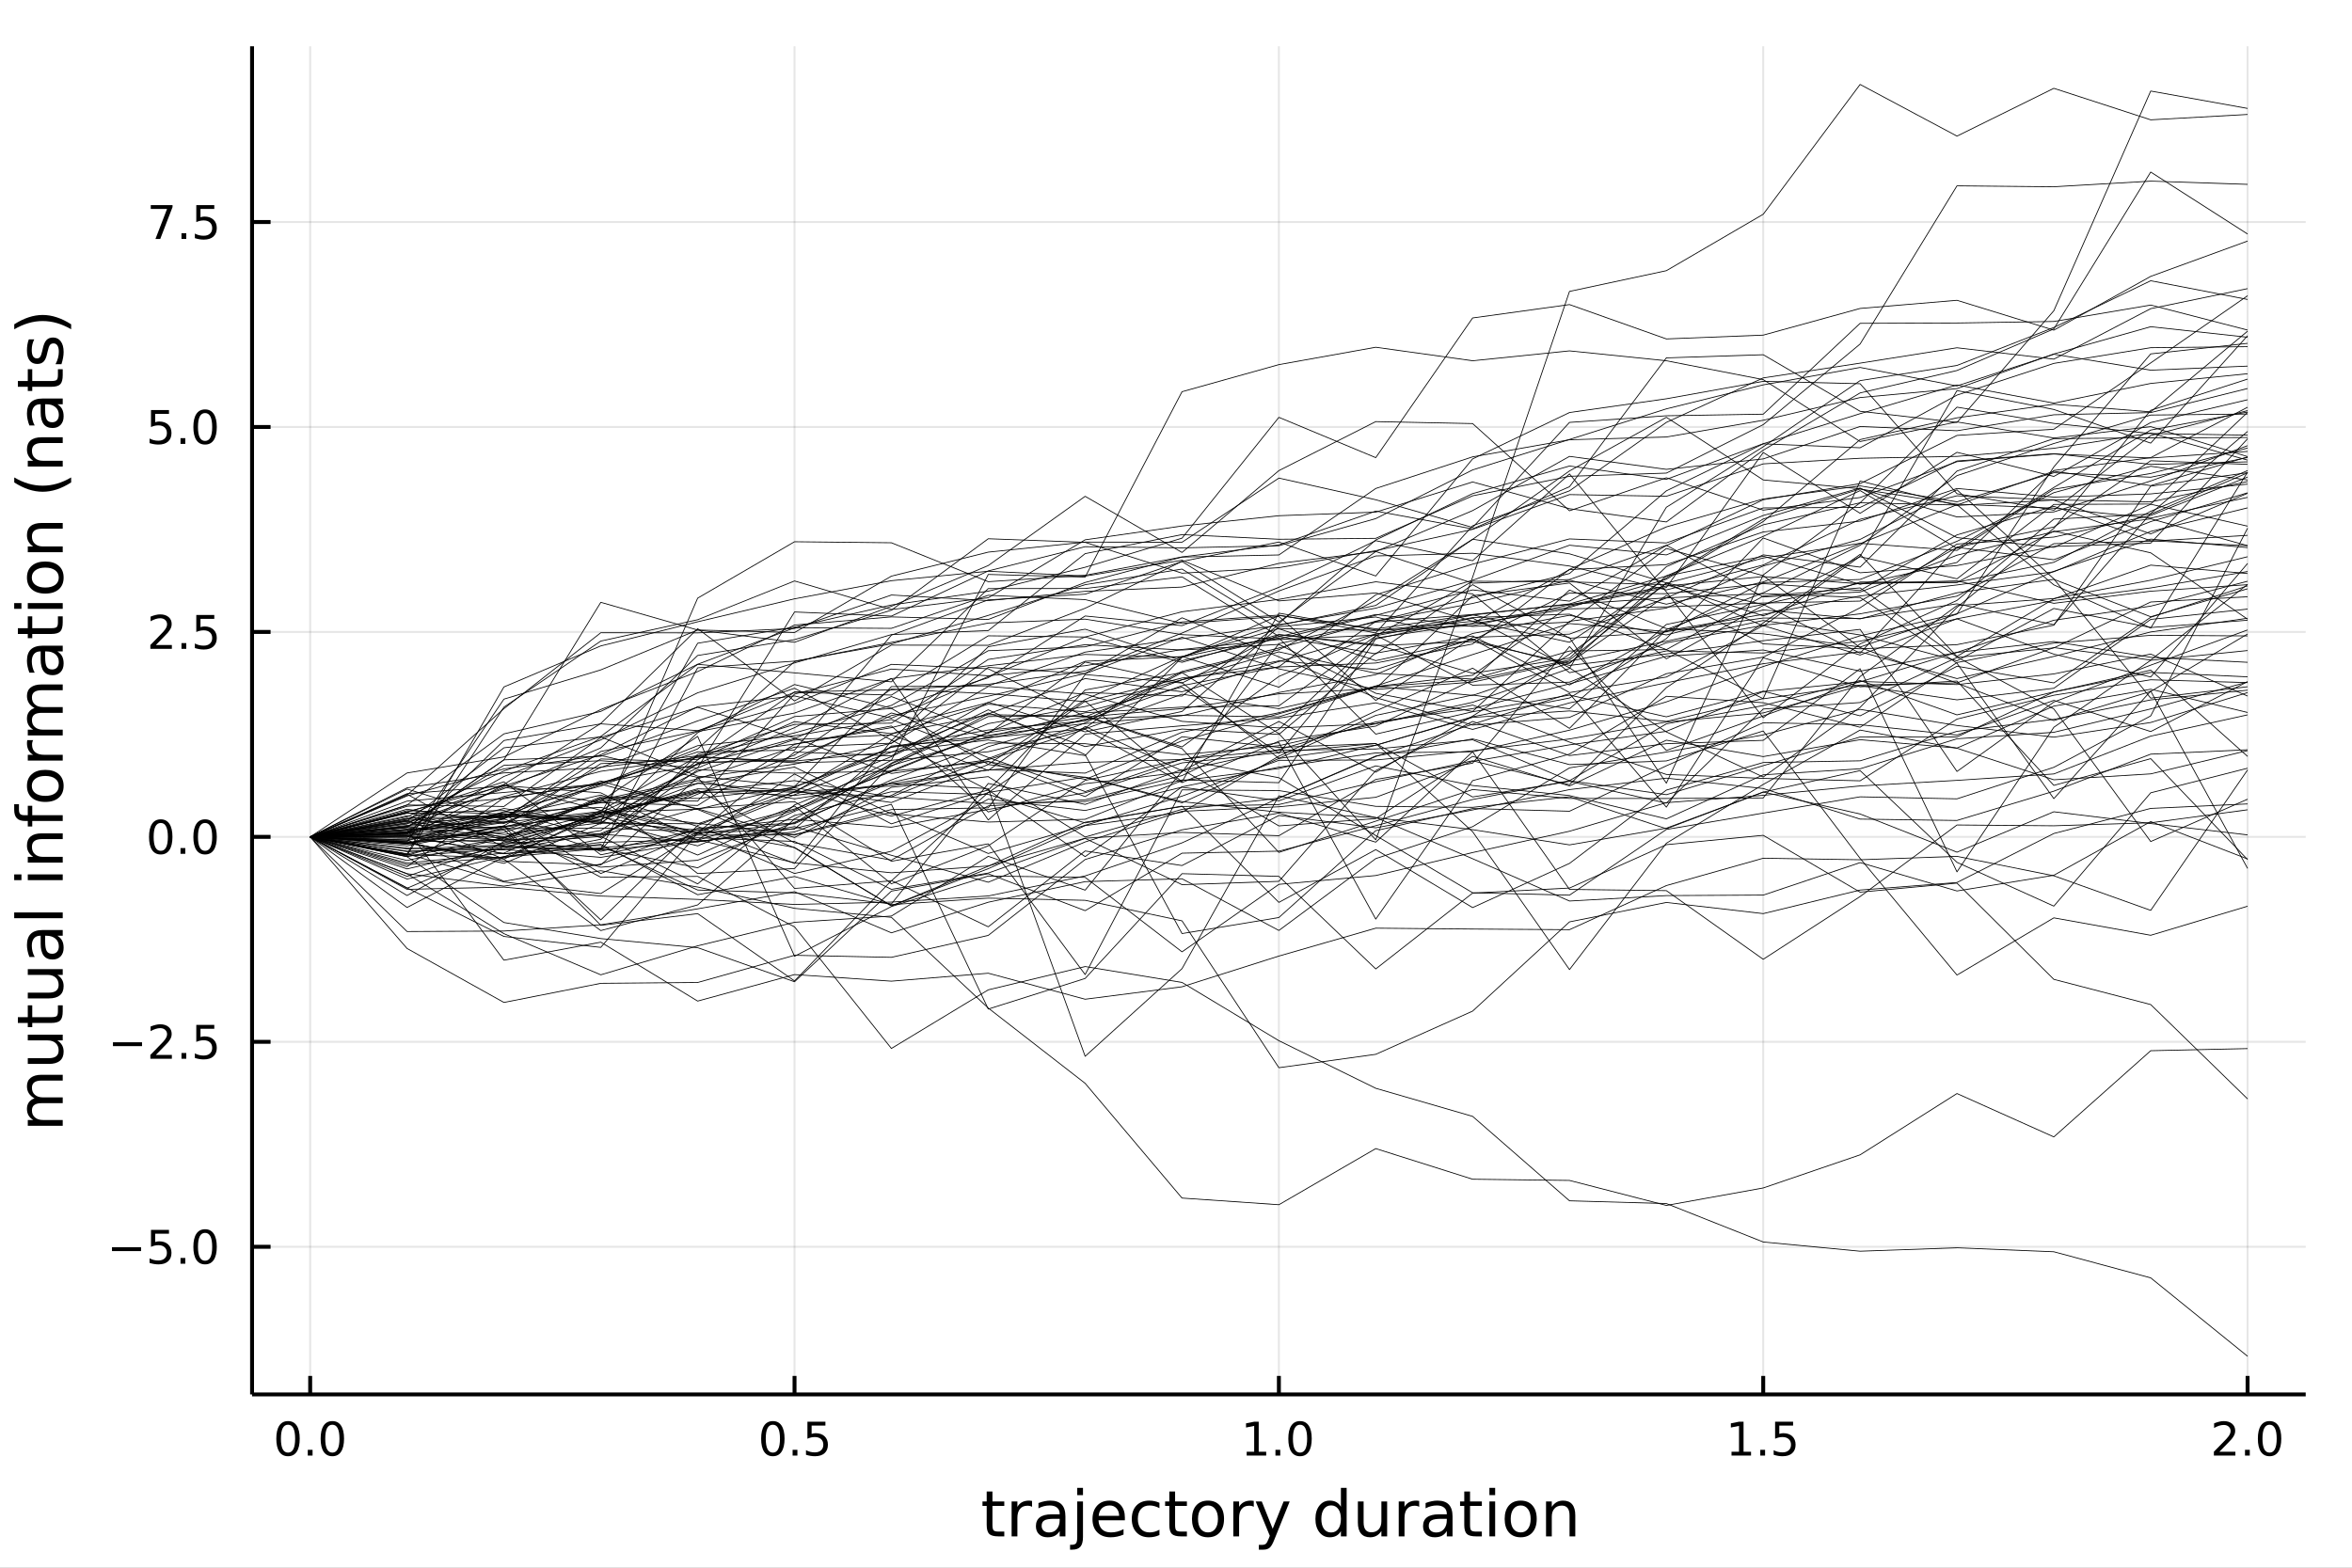 <?xml version="1.0" encoding="utf-8"?>
<svg xmlns="http://www.w3.org/2000/svg" xmlns:xlink="http://www.w3.org/1999/xlink" width="600" height="400" viewBox="0 0 2400 1600">
<rect x="0" y="0" width="2400" height="1600" fill="#808080" stroke="none"/>
<defs>
  <clipPath id="clip770">
    <rect x="0" y="0" width="2400" height="1600"/>
  </clipPath>
</defs>
<path clip-path="url(#clip770)" d="
M0 1600 L2400 1600 L2400 0 L0 0  Z
  " fill="#ffffff" fill-rule="evenodd" fill-opacity="1"/>
<defs>
  <clipPath id="clip771">
    <rect x="480" y="0" width="1681" height="1600"/>
  </clipPath>
</defs>
<path clip-path="url(#clip770)" d="
M257.204 1423.18 L2352.76 1423.18 L2352.76 47.244 L257.204 47.244  Z
  " fill="#ffffff" fill-rule="evenodd" fill-opacity="1"/>
<defs>
  <clipPath id="clip772">
    <rect x="257" y="47" width="2097" height="1377"/>
  </clipPath>
</defs>
<polyline clip-path="url(#clip772)" style="stroke:#000000; stroke-linecap:butt; stroke-linejoin:round; stroke-width:2; stroke-opacity:0.1; fill:none" points="
  316.512,1423.18 316.512,47.244 
  "/>
<polyline clip-path="url(#clip772)" style="stroke:#000000; stroke-linecap:butt; stroke-linejoin:round; stroke-width:2; stroke-opacity:0.1; fill:none" points="
  810.746,1423.18 810.746,47.244 
  "/>
<polyline clip-path="url(#clip772)" style="stroke:#000000; stroke-linecap:butt; stroke-linejoin:round; stroke-width:2; stroke-opacity:0.1; fill:none" points="
  1304.98,1423.18 1304.98,47.244 
  "/>
<polyline clip-path="url(#clip772)" style="stroke:#000000; stroke-linecap:butt; stroke-linejoin:round; stroke-width:2; stroke-opacity:0.1; fill:none" points="
  1799.21,1423.18 1799.21,47.244 
  "/>
<polyline clip-path="url(#clip772)" style="stroke:#000000; stroke-linecap:butt; stroke-linejoin:round; stroke-width:2; stroke-opacity:0.1; fill:none" points="
  2293.45,1423.18 2293.45,47.244 
  "/>
<polyline clip-path="url(#clip770)" style="stroke:#000000; stroke-linecap:butt; stroke-linejoin:round; stroke-width:4; stroke-opacity:1; fill:none" points="
  257.204,1423.18 2352.76,1423.18 
  "/>
<polyline clip-path="url(#clip770)" style="stroke:#000000; stroke-linecap:butt; stroke-linejoin:round; stroke-width:4; stroke-opacity:1; fill:none" points="
  316.512,1423.18 316.512,1404.28 
  "/>
<polyline clip-path="url(#clip770)" style="stroke:#000000; stroke-linecap:butt; stroke-linejoin:round; stroke-width:4; stroke-opacity:1; fill:none" points="
  810.746,1423.18 810.746,1404.28 
  "/>
<polyline clip-path="url(#clip770)" style="stroke:#000000; stroke-linecap:butt; stroke-linejoin:round; stroke-width:4; stroke-opacity:1; fill:none" points="
  1304.98,1423.18 1304.98,1404.28 
  "/>
<polyline clip-path="url(#clip770)" style="stroke:#000000; stroke-linecap:butt; stroke-linejoin:round; stroke-width:4; stroke-opacity:1; fill:none" points="
  1799.21,1423.18 1799.21,1404.28 
  "/>
<polyline clip-path="url(#clip770)" style="stroke:#000000; stroke-linecap:butt; stroke-linejoin:round; stroke-width:4; stroke-opacity:1; fill:none" points="
  2293.45,1423.18 2293.45,1404.28 
  "/>
<path clip-path="url(#clip770)" d="M293.896 1454.1 Q290.285 1454.1 288.457 1457.66 Q286.651 1461.2 286.651 1468.33 Q286.651 1475.44 288.457 1479.01 Q290.285 1482.55 293.896 1482.55 Q297.531 1482.55 299.336 1479.01 Q301.165 1475.44 301.165 1468.33 Q301.165 1461.2 299.336 1457.66 Q297.531 1454.1 293.896 1454.1 M293.896 1450.39 Q299.707 1450.39 302.762 1455 Q305.841 1459.58 305.841 1468.33 Q305.841 1477.06 302.762 1481.67 Q299.707 1486.25 293.896 1486.25 Q288.086 1486.25 285.008 1481.67 Q281.952 1477.06 281.952 1468.33 Q281.952 1459.58 285.008 1455 Q288.086 1450.39 293.896 1450.39 Z" fill="#000000" fill-rule="evenodd" fill-opacity="1" /><path clip-path="url(#clip770)" d="M314.058 1479.7 L318.943 1479.7 L318.943 1485.58 L314.058 1485.58 L314.058 1479.7 Z" fill="#000000" fill-rule="evenodd" fill-opacity="1" /><path clip-path="url(#clip770)" d="M339.128 1454.1 Q335.517 1454.1 333.688 1457.66 Q331.882 1461.2 331.882 1468.33 Q331.882 1475.44 333.688 1479.01 Q335.517 1482.55 339.128 1482.55 Q342.762 1482.55 344.568 1479.01 Q346.396 1475.44 346.396 1468.33 Q346.396 1461.2 344.568 1457.66 Q342.762 1454.1 339.128 1454.1 M339.128 1450.39 Q344.938 1450.39 347.993 1455 Q351.072 1459.58 351.072 1468.33 Q351.072 1477.06 347.993 1481.67 Q344.938 1486.25 339.128 1486.25 Q333.318 1486.25 330.239 1481.67 Q327.183 1477.06 327.183 1468.33 Q327.183 1459.58 330.239 1455 Q333.318 1450.39 339.128 1450.39 Z" fill="#000000" fill-rule="evenodd" fill-opacity="1" /><path clip-path="url(#clip770)" d="M788.628 1454.1 Q785.017 1454.1 783.188 1457.66 Q781.383 1461.2 781.383 1468.33 Q781.383 1475.44 783.188 1479.01 Q785.017 1482.55 788.628 1482.55 Q792.262 1482.55 794.068 1479.01 Q795.897 1475.44 795.897 1468.33 Q795.897 1461.2 794.068 1457.66 Q792.262 1454.1 788.628 1454.1 M788.628 1450.39 Q794.438 1450.39 797.494 1455 Q800.572 1459.58 800.572 1468.33 Q800.572 1477.06 797.494 1481.67 Q794.438 1486.25 788.628 1486.25 Q782.818 1486.25 779.739 1481.67 Q776.684 1477.06 776.684 1468.33 Q776.684 1459.58 779.739 1455 Q782.818 1450.39 788.628 1450.39 Z" fill="#000000" fill-rule="evenodd" fill-opacity="1" /><path clip-path="url(#clip770)" d="M808.79 1479.7 L813.674 1479.7 L813.674 1485.58 L808.79 1485.58 L808.79 1479.7 Z" fill="#000000" fill-rule="evenodd" fill-opacity="1" /><path clip-path="url(#clip770)" d="M823.906 1451.02 L842.262 1451.02 L842.262 1454.96 L828.188 1454.96 L828.188 1463.43 Q829.207 1463.08 830.225 1462.92 Q831.244 1462.73 832.262 1462.73 Q838.049 1462.73 841.429 1465.9 Q844.808 1469.08 844.808 1474.49 Q844.808 1480.07 841.336 1483.17 Q837.864 1486.25 831.545 1486.25 Q829.369 1486.25 827.1 1485.88 Q824.855 1485.51 822.447 1484.77 L822.447 1480.07 Q824.531 1481.2 826.753 1481.76 Q828.975 1482.32 831.452 1482.32 Q835.457 1482.32 837.795 1480.21 Q840.132 1478.1 840.132 1474.49 Q840.132 1470.88 837.795 1468.77 Q835.457 1466.67 831.452 1466.67 Q829.577 1466.67 827.702 1467.08 Q825.85 1467.5 823.906 1468.38 L823.906 1451.02 Z" fill="#000000" fill-rule="evenodd" fill-opacity="1" /><path clip-path="url(#clip770)" d="M1272.13 1481.64 L1279.77 1481.64 L1279.77 1455.28 L1271.46 1456.95 L1271.46 1452.69 L1279.73 1451.02 L1284.4 1451.02 L1284.4 1481.64 L1292.04 1481.64 L1292.04 1485.58 L1272.13 1485.58 L1272.13 1481.64 Z" fill="#000000" fill-rule="evenodd" fill-opacity="1" /><path clip-path="url(#clip770)" d="M1301.48 1479.7 L1306.37 1479.7 L1306.37 1485.58 L1301.48 1485.58 L1301.48 1479.7 Z" fill="#000000" fill-rule="evenodd" fill-opacity="1" /><path clip-path="url(#clip770)" d="M1326.55 1454.1 Q1322.94 1454.1 1321.11 1457.66 Q1319.31 1461.2 1319.31 1468.33 Q1319.31 1475.44 1321.11 1479.01 Q1322.94 1482.55 1326.55 1482.55 Q1330.19 1482.55 1331.99 1479.01 Q1333.82 1475.44 1333.82 1468.33 Q1333.82 1461.2 1331.99 1457.66 Q1330.19 1454.1 1326.55 1454.1 M1326.55 1450.39 Q1332.36 1450.39 1335.42 1455 Q1338.5 1459.58 1338.5 1468.33 Q1338.5 1477.06 1335.42 1481.67 Q1332.36 1486.25 1326.55 1486.25 Q1320.74 1486.25 1317.67 1481.67 Q1314.61 1477.06 1314.61 1468.33 Q1314.61 1459.58 1317.67 1455 Q1320.74 1450.39 1326.55 1450.39 Z" fill="#000000" fill-rule="evenodd" fill-opacity="1" /><path clip-path="url(#clip770)" d="M1766.86 1481.64 L1774.5 1481.64 L1774.5 1455.28 L1766.19 1456.95 L1766.19 1452.69 L1774.46 1451.02 L1779.13 1451.02 L1779.13 1481.64 L1786.77 1481.64 L1786.77 1485.58 L1766.86 1485.58 L1766.86 1481.64 Z" fill="#000000" fill-rule="evenodd" fill-opacity="1" /><path clip-path="url(#clip770)" d="M1796.22 1479.7 L1801.1 1479.7 L1801.1 1485.58 L1796.22 1485.58 L1796.22 1479.7 Z" fill="#000000" fill-rule="evenodd" fill-opacity="1" /><path clip-path="url(#clip770)" d="M1811.33 1451.02 L1829.69 1451.02 L1829.69 1454.96 L1815.61 1454.96 L1815.61 1463.43 Q1816.63 1463.08 1817.65 1462.92 Q1818.67 1462.73 1819.69 1462.73 Q1825.48 1462.73 1828.85 1465.9 Q1832.23 1469.08 1832.23 1474.49 Q1832.23 1480.07 1828.76 1483.17 Q1825.29 1486.25 1818.97 1486.25 Q1816.79 1486.25 1814.53 1485.88 Q1812.28 1485.51 1809.87 1484.77 L1809.87 1480.07 Q1811.96 1481.2 1814.18 1481.76 Q1816.4 1482.32 1818.88 1482.32 Q1822.88 1482.32 1825.22 1480.21 Q1827.56 1478.1 1827.56 1474.49 Q1827.56 1470.88 1825.22 1468.77 Q1822.88 1466.67 1818.88 1466.67 Q1817 1466.67 1815.13 1467.08 Q1813.28 1467.5 1811.33 1468.38 L1811.33 1451.02 Z" fill="#000000" fill-rule="evenodd" fill-opacity="1" /><path clip-path="url(#clip770)" d="M2264.69 1481.64 L2281.01 1481.64 L2281.01 1485.58 L2259.06 1485.58 L2259.06 1481.64 Q2261.72 1478.89 2266.31 1474.26 Q2270.91 1469.61 2272.09 1468.27 Q2274.34 1465.74 2275.22 1464.01 Q2276.12 1462.25 2276.12 1460.56 Q2276.12 1457.8 2274.18 1456.07 Q2272.26 1454.33 2269.15 1454.33 Q2266.95 1454.33 2264.5 1455.09 Q2262.07 1455.86 2259.29 1457.41 L2259.29 1452.69 Q2262.12 1451.55 2264.57 1450.97 Q2267.02 1450.39 2269.06 1450.39 Q2274.43 1450.39 2277.63 1453.08 Q2280.82 1455.77 2280.82 1460.26 Q2280.82 1462.39 2280.01 1464.31 Q2279.22 1466.2 2277.12 1468.8 Q2276.54 1469.47 2273.44 1472.69 Q2270.33 1475.88 2264.69 1481.64 Z" fill="#000000" fill-rule="evenodd" fill-opacity="1" /><path clip-path="url(#clip770)" d="M2290.82 1479.7 L2295.7 1479.7 L2295.7 1485.58 L2290.82 1485.58 L2290.82 1479.7 Z" fill="#000000" fill-rule="evenodd" fill-opacity="1" /><path clip-path="url(#clip770)" d="M2315.89 1454.1 Q2312.28 1454.1 2310.45 1457.66 Q2308.64 1461.2 2308.64 1468.33 Q2308.64 1475.44 2310.45 1479.01 Q2312.28 1482.55 2315.89 1482.55 Q2319.52 1482.55 2321.33 1479.01 Q2323.16 1475.44 2323.16 1468.33 Q2323.16 1461.2 2321.33 1457.66 Q2319.52 1454.1 2315.89 1454.1 M2315.89 1450.39 Q2321.7 1450.39 2324.76 1455 Q2327.83 1459.58 2327.83 1468.33 Q2327.83 1477.06 2324.76 1481.67 Q2321.7 1486.25 2315.89 1486.25 Q2310.08 1486.25 2307 1481.67 Q2303.95 1477.06 2303.95 1468.33 Q2303.95 1459.58 2307 1455 Q2310.08 1450.39 2315.89 1450.39 Z" fill="#000000" fill-rule="evenodd" fill-opacity="1" /><path clip-path="url(#clip770)" d="M1012.71 1522.27 L1012.71 1532.4 L1024.78 1532.4 L1024.78 1536.95 L1012.71 1536.95 L1012.71 1556.3 Q1012.71 1560.66 1013.89 1561.9 Q1015.1 1563.14 1018.76 1563.14 L1024.78 1563.14 L1024.78 1568.04 L1018.76 1568.04 Q1011.98 1568.04 1009.4 1565.53 Q1006.83 1562.98 1006.83 1556.3 L1006.83 1536.95 L1002.53 1536.95 L1002.53 1532.4 L1006.83 1532.4 L1006.83 1522.27 L1012.71 1522.27 Z" fill="#000000" fill-rule="evenodd" fill-opacity="1" /><path clip-path="url(#clip770)" d="M1053.14 1537.87 Q1052.15 1537.3 1050.97 1537.04 Q1049.83 1536.76 1048.43 1536.76 Q1043.46 1536.76 1040.79 1540 Q1038.15 1543.22 1038.15 1549.27 L1038.15 1568.04 L1032.26 1568.04 L1032.26 1532.4 L1038.15 1532.4 L1038.15 1537.93 Q1039.99 1534.69 1042.95 1533.13 Q1045.91 1531.54 1050.14 1531.54 Q1050.75 1531.54 1051.48 1531.63 Q1052.21 1531.7 1053.1 1531.85 L1053.14 1537.87 Z" fill="#000000" fill-rule="evenodd" fill-opacity="1" /><path clip-path="url(#clip770)" d="M1075.48 1550.12 Q1068.38 1550.12 1065.65 1551.75 Q1062.91 1553.37 1062.91 1557.29 Q1062.91 1560.4 1064.95 1562.25 Q1067.01 1564.07 1070.55 1564.07 Q1075.42 1564.07 1078.34 1560.63 Q1081.3 1557.16 1081.3 1551.43 L1081.3 1550.12 L1075.48 1550.12 M1087.16 1547.71 L1087.16 1568.04 L1081.3 1568.04 L1081.3 1562.63 Q1079.3 1565.88 1076.31 1567.44 Q1073.32 1568.97 1068.99 1568.97 Q1063.51 1568.97 1060.27 1565.91 Q1057.05 1562.82 1057.05 1557.67 Q1057.05 1551.65 1061.06 1548.6 Q1065.1 1545.54 1073.09 1545.54 L1081.3 1545.54 L1081.3 1544.97 Q1081.3 1540.93 1078.63 1538.73 Q1075.99 1536.5 1071.18 1536.5 Q1068.13 1536.5 1065.23 1537.23 Q1062.34 1537.97 1059.66 1539.43 L1059.66 1534.02 Q1062.88 1532.78 1065.9 1532.17 Q1068.92 1531.54 1071.79 1531.54 Q1079.52 1531.54 1083.34 1535.55 Q1087.16 1539.56 1087.16 1547.71 Z" fill="#000000" fill-rule="evenodd" fill-opacity="1" /><path clip-path="url(#clip770)" d="M1099.22 1532.4 L1105.08 1532.4 L1105.08 1568.68 Q1105.08 1575.49 1102.47 1578.55 Q1099.89 1581.6 1094.13 1581.6 L1091.9 1581.6 L1091.9 1576.64 L1093.46 1576.64 Q1096.81 1576.64 1098.01 1575.08 Q1099.22 1573.55 1099.22 1568.68 L1099.22 1532.4 M1099.22 1518.52 L1105.08 1518.52 L1105.08 1525.93 L1099.22 1525.93 L1099.22 1518.52 Z" fill="#000000" fill-rule="evenodd" fill-opacity="1" /><path clip-path="url(#clip770)" d="M1147.83 1548.76 L1147.83 1551.62 L1120.9 1551.62 Q1121.28 1557.67 1124.53 1560.85 Q1127.81 1564 1133.63 1564 Q1137 1564 1140.16 1563.17 Q1143.34 1562.35 1146.46 1560.69 L1146.46 1566.23 Q1143.31 1567.57 1140 1568.27 Q1136.69 1568.97 1133.28 1568.97 Q1124.75 1568.97 1119.75 1564 Q1114.79 1559.04 1114.79 1550.57 Q1114.79 1541.82 1119.5 1536.69 Q1124.24 1531.54 1132.26 1531.54 Q1139.46 1531.54 1143.63 1536.18 Q1147.83 1540.8 1147.83 1548.76 M1141.97 1547.04 Q1141.91 1542.23 1139.26 1539.37 Q1136.65 1536.5 1132.33 1536.5 Q1127.42 1536.5 1124.46 1539.27 Q1121.54 1542.04 1121.09 1547.07 L1141.97 1547.04 Z" fill="#000000" fill-rule="evenodd" fill-opacity="1" /><path clip-path="url(#clip770)" d="M1183.09 1533.76 L1183.09 1539.24 Q1180.61 1537.87 1178.1 1537.2 Q1175.61 1536.5 1173.07 1536.5 Q1167.37 1536.5 1164.22 1540.13 Q1161.07 1543.73 1161.07 1550.25 Q1161.07 1556.78 1164.22 1560.4 Q1167.37 1564 1173.07 1564 Q1175.61 1564 1178.1 1563.33 Q1180.61 1562.63 1183.09 1561.26 L1183.09 1566.68 Q1180.64 1567.82 1178 1568.39 Q1175.39 1568.97 1172.43 1568.97 Q1164.38 1568.97 1159.63 1563.91 Q1154.89 1558.85 1154.89 1550.25 Q1154.89 1541.53 1159.67 1536.53 Q1164.47 1531.54 1172.81 1531.54 Q1175.52 1531.54 1178.1 1532.11 Q1180.67 1532.65 1183.09 1533.76 Z" fill="#000000" fill-rule="evenodd" fill-opacity="1" /><path clip-path="url(#clip770)" d="M1199.07 1522.27 L1199.07 1532.4 L1211.13 1532.4 L1211.13 1536.95 L1199.07 1536.95 L1199.07 1556.3 Q1199.07 1560.66 1200.25 1561.9 Q1201.46 1563.14 1205.12 1563.14 L1211.13 1563.14 L1211.13 1568.04 L1205.12 1568.04 Q1198.34 1568.04 1195.76 1565.53 Q1193.18 1562.98 1193.18 1556.3 L1193.18 1536.95 L1188.89 1536.95 L1188.89 1532.4 L1193.18 1532.4 L1193.18 1522.27 L1199.07 1522.27 Z" fill="#000000" fill-rule="evenodd" fill-opacity="1" /><path clip-path="url(#clip770)" d="M1232.65 1536.5 Q1227.94 1536.5 1225.2 1540.19 Q1222.46 1543.85 1222.46 1550.25 Q1222.46 1556.65 1225.17 1560.34 Q1227.91 1564 1232.65 1564 Q1237.33 1564 1240.07 1560.31 Q1242.8 1556.62 1242.8 1550.25 Q1242.8 1543.92 1240.07 1540.23 Q1237.33 1536.5 1232.65 1536.5 M1232.65 1531.54 Q1240.29 1531.54 1244.65 1536.5 Q1249.01 1541.47 1249.01 1550.25 Q1249.01 1559 1244.65 1564 Q1240.29 1568.97 1232.65 1568.97 Q1224.98 1568.97 1220.62 1564 Q1216.29 1559 1216.29 1550.25 Q1216.29 1541.47 1220.62 1536.5 Q1224.98 1531.54 1232.65 1531.54 Z" fill="#000000" fill-rule="evenodd" fill-opacity="1" /><path clip-path="url(#clip770)" d="M1279.37 1537.87 Q1278.39 1537.3 1277.21 1537.04 Q1276.06 1536.76 1274.66 1536.76 Q1269.7 1536.76 1267.02 1540 Q1264.38 1543.22 1264.38 1549.27 L1264.38 1568.04 L1258.49 1568.04 L1258.49 1532.4 L1264.38 1532.4 L1264.38 1537.93 Q1266.23 1534.69 1269.19 1533.13 Q1272.15 1531.54 1276.38 1531.54 Q1276.99 1531.54 1277.72 1531.63 Q1278.45 1531.7 1279.34 1531.85 L1279.37 1537.87 Z" fill="#000000" fill-rule="evenodd" fill-opacity="1" /><path clip-path="url(#clip770)" d="M1300.35 1571.35 Q1297.87 1577.72 1295.51 1579.66 Q1293.16 1581.6 1289.21 1581.6 L1284.53 1581.6 L1284.53 1576.7 L1287.97 1576.7 Q1290.39 1576.7 1291.72 1575.56 Q1293.06 1574.41 1294.68 1570.14 L1295.73 1567.47 L1281.32 1532.4 L1287.52 1532.4 L1298.66 1560.28 L1309.8 1532.4 L1316.01 1532.4 L1300.35 1571.35 Z" fill="#000000" fill-rule="evenodd" fill-opacity="1" /><path clip-path="url(#clip770)" d="M1368.27 1537.81 L1368.27 1518.52 L1374.13 1518.52 L1374.13 1568.04 L1368.27 1568.04 L1368.27 1562.7 Q1366.42 1565.88 1363.59 1567.44 Q1360.79 1568.97 1356.84 1568.97 Q1350.38 1568.97 1346.31 1563.81 Q1342.27 1558.65 1342.27 1550.25 Q1342.27 1541.85 1346.31 1536.69 Q1350.38 1531.54 1356.84 1531.54 Q1360.79 1531.54 1363.59 1533.1 Q1366.42 1534.62 1368.27 1537.81 M1348.31 1550.25 Q1348.31 1556.71 1350.96 1560.4 Q1353.63 1564.07 1358.28 1564.07 Q1362.92 1564.07 1365.6 1560.4 Q1368.27 1556.71 1368.27 1550.25 Q1368.27 1543.79 1365.6 1540.13 Q1362.92 1536.44 1358.28 1536.44 Q1353.63 1536.44 1350.96 1540.13 Q1348.31 1543.79 1348.31 1550.25 Z" fill="#000000" fill-rule="evenodd" fill-opacity="1" /><path clip-path="url(#clip770)" d="M1385.59 1553.98 L1385.59 1532.4 L1391.44 1532.4 L1391.44 1553.75 Q1391.44 1558.81 1393.42 1561.36 Q1395.39 1563.87 1399.34 1563.87 Q1404.08 1563.87 1406.82 1560.85 Q1409.58 1557.83 1409.58 1552.61 L1409.58 1532.4 L1415.44 1532.4 L1415.44 1568.04 L1409.58 1568.04 L1409.58 1562.57 Q1407.45 1565.82 1404.62 1567.41 Q1401.82 1568.97 1398.09 1568.97 Q1391.95 1568.97 1388.77 1565.15 Q1385.59 1561.33 1385.59 1553.98 M1400.32 1531.54 L1400.32 1531.54 Z" fill="#000000" fill-rule="evenodd" fill-opacity="1" /><path clip-path="url(#clip770)" d="M1448.16 1537.87 Q1447.17 1537.3 1446 1537.04 Q1444.85 1536.76 1443.45 1536.76 Q1438.48 1536.76 1435.81 1540 Q1433.17 1543.22 1433.17 1549.27 L1433.17 1568.04 L1427.28 1568.04 L1427.28 1532.4 L1433.17 1532.4 L1433.17 1537.93 Q1435.02 1534.69 1437.98 1533.13 Q1440.94 1531.54 1445.17 1531.54 Q1445.77 1531.54 1446.51 1531.63 Q1447.24 1531.7 1448.13 1531.85 L1448.16 1537.87 Z" fill="#000000" fill-rule="evenodd" fill-opacity="1" /><path clip-path="url(#clip770)" d="M1470.5 1550.12 Q1463.41 1550.12 1460.67 1551.75 Q1457.93 1553.37 1457.93 1557.29 Q1457.93 1560.4 1459.97 1562.25 Q1462.04 1564.07 1465.57 1564.07 Q1470.44 1564.07 1473.37 1560.63 Q1476.33 1557.16 1476.33 1551.43 L1476.33 1550.12 L1470.5 1550.12 M1482.19 1547.71 L1482.19 1568.04 L1476.33 1568.04 L1476.33 1562.63 Q1474.32 1565.88 1471.33 1567.44 Q1468.34 1568.97 1464.01 1568.97 Q1458.54 1568.97 1455.29 1565.91 Q1452.08 1562.82 1452.08 1557.67 Q1452.08 1551.65 1456.09 1548.6 Q1460.13 1545.54 1468.12 1545.54 L1476.33 1545.54 L1476.33 1544.97 Q1476.33 1540.93 1473.66 1538.73 Q1471.01 1536.5 1466.21 1536.5 Q1463.15 1536.5 1460.26 1537.23 Q1457.36 1537.97 1454.69 1539.43 L1454.69 1534.02 Q1457.9 1532.78 1460.92 1532.17 Q1463.95 1531.54 1466.81 1531.54 Q1474.55 1531.54 1478.37 1535.55 Q1482.19 1539.56 1482.19 1547.71 Z" fill="#000000" fill-rule="evenodd" fill-opacity="1" /><path clip-path="url(#clip770)" d="M1500.04 1522.27 L1500.04 1532.4 L1512.1 1532.4 L1512.1 1536.95 L1500.04 1536.95 L1500.04 1556.3 Q1500.04 1560.66 1501.22 1561.9 Q1502.43 1563.14 1506.09 1563.14 L1512.1 1563.14 L1512.1 1568.04 L1506.09 1568.04 Q1499.31 1568.04 1496.73 1565.53 Q1494.15 1562.98 1494.15 1556.3 L1494.15 1536.95 L1489.86 1536.95 L1489.86 1532.4 L1494.15 1532.4 L1494.15 1522.27 L1500.04 1522.27 Z" fill="#000000" fill-rule="evenodd" fill-opacity="1" /><path clip-path="url(#clip770)" d="M1519.81 1532.4 L1525.66 1532.4 L1525.66 1568.04 L1519.81 1568.04 L1519.81 1532.4 M1519.81 1518.52 L1525.66 1518.52 L1525.66 1525.93 L1519.81 1525.93 L1519.81 1518.52 Z" fill="#000000" fill-rule="evenodd" fill-opacity="1" /><path clip-path="url(#clip770)" d="M1551.73 1536.5 Q1547.02 1536.5 1544.28 1540.19 Q1541.55 1543.85 1541.55 1550.25 Q1541.55 1556.65 1544.25 1560.34 Q1546.99 1564 1551.73 1564 Q1556.41 1564 1559.15 1560.31 Q1561.88 1556.62 1561.88 1550.25 Q1561.88 1543.92 1559.15 1540.23 Q1556.41 1536.5 1551.73 1536.5 M1551.73 1531.54 Q1559.37 1531.54 1563.73 1536.5 Q1568.09 1541.47 1568.09 1550.25 Q1568.09 1559 1563.73 1564 Q1559.37 1568.97 1551.73 1568.97 Q1544.06 1568.97 1539.7 1564 Q1535.37 1559 1535.37 1550.25 Q1535.37 1541.47 1539.7 1536.5 Q1544.06 1531.54 1551.73 1531.54 Z" fill="#000000" fill-rule="evenodd" fill-opacity="1" /><path clip-path="url(#clip770)" d="M1607.43 1546.53 L1607.43 1568.04 L1601.57 1568.04 L1601.57 1546.72 Q1601.57 1541.66 1599.6 1539.14 Q1597.63 1536.63 1593.68 1536.63 Q1588.94 1536.63 1586.2 1539.65 Q1583.46 1542.68 1583.46 1547.9 L1583.46 1568.04 L1577.58 1568.04 L1577.58 1532.4 L1583.46 1532.4 L1583.46 1537.93 Q1585.56 1534.72 1588.4 1533.13 Q1591.26 1531.54 1594.99 1531.54 Q1601.13 1531.54 1604.28 1535.36 Q1607.43 1539.14 1607.43 1546.53 Z" fill="#000000" fill-rule="evenodd" fill-opacity="1" /><polyline clip-path="url(#clip772)" style="stroke:#000000; stroke-linecap:butt; stroke-linejoin:round; stroke-width:2; stroke-opacity:0.1; fill:none" points="
  257.204,1272.48 2352.76,1272.48 
  "/>
<polyline clip-path="url(#clip772)" style="stroke:#000000; stroke-linecap:butt; stroke-linejoin:round; stroke-width:2; stroke-opacity:0.1; fill:none" points="
  257.204,1063.3 2352.76,1063.3 
  "/>
<polyline clip-path="url(#clip772)" style="stroke:#000000; stroke-linecap:butt; stroke-linejoin:round; stroke-width:2; stroke-opacity:0.1; fill:none" points="
  257.204,854.127 2352.76,854.127 
  "/>
<polyline clip-path="url(#clip772)" style="stroke:#000000; stroke-linecap:butt; stroke-linejoin:round; stroke-width:2; stroke-opacity:0.1; fill:none" points="
  257.204,644.95 2352.76,644.95 
  "/>
<polyline clip-path="url(#clip772)" style="stroke:#000000; stroke-linecap:butt; stroke-linejoin:round; stroke-width:2; stroke-opacity:0.1; fill:none" points="
  257.204,435.774 2352.76,435.774 
  "/>
<polyline clip-path="url(#clip772)" style="stroke:#000000; stroke-linecap:butt; stroke-linejoin:round; stroke-width:2; stroke-opacity:0.1; fill:none" points="
  257.204,226.598 2352.76,226.598 
  "/>
<polyline clip-path="url(#clip770)" style="stroke:#000000; stroke-linecap:butt; stroke-linejoin:round; stroke-width:4; stroke-opacity:1; fill:none" points="
  257.204,1423.18 257.204,47.244 
  "/>
<polyline clip-path="url(#clip770)" style="stroke:#000000; stroke-linecap:butt; stroke-linejoin:round; stroke-width:4; stroke-opacity:1; fill:none" points="
  257.204,1272.48 276.102,1272.48 
  "/>
<polyline clip-path="url(#clip770)" style="stroke:#000000; stroke-linecap:butt; stroke-linejoin:round; stroke-width:4; stroke-opacity:1; fill:none" points="
  257.204,1063.3 276.102,1063.3 
  "/>
<polyline clip-path="url(#clip770)" style="stroke:#000000; stroke-linecap:butt; stroke-linejoin:round; stroke-width:4; stroke-opacity:1; fill:none" points="
  257.204,854.127 276.102,854.127 
  "/>
<polyline clip-path="url(#clip770)" style="stroke:#000000; stroke-linecap:butt; stroke-linejoin:round; stroke-width:4; stroke-opacity:1; fill:none" points="
  257.204,644.95 276.102,644.95 
  "/>
<polyline clip-path="url(#clip770)" style="stroke:#000000; stroke-linecap:butt; stroke-linejoin:round; stroke-width:4; stroke-opacity:1; fill:none" points="
  257.204,435.774 276.102,435.774 
  "/>
<polyline clip-path="url(#clip770)" style="stroke:#000000; stroke-linecap:butt; stroke-linejoin:round; stroke-width:4; stroke-opacity:1; fill:none" points="
  257.204,226.598 276.102,226.598 
  "/>
<path clip-path="url(#clip770)" d="M114.26 1272.93 L143.936 1272.93 L143.936 1276.87 L114.26 1276.87 L114.26 1272.93 Z" fill="#000000" fill-rule="evenodd" fill-opacity="1" /><path clip-path="url(#clip770)" d="M154.075 1255.2 L172.431 1255.2 L172.431 1259.13 L158.357 1259.13 L158.357 1267.61 Q159.376 1267.26 160.394 1267.1 Q161.413 1266.91 162.431 1266.91 Q168.218 1266.91 171.598 1270.08 Q174.977 1273.25 174.977 1278.67 Q174.977 1284.25 171.505 1287.35 Q168.033 1290.43 161.714 1290.43 Q159.538 1290.43 157.269 1290.06 Q155.024 1289.69 152.616 1288.95 L152.616 1284.25 Q154.7 1285.38 156.922 1285.94 Q159.144 1286.49 161.621 1286.49 Q165.626 1286.49 167.964 1284.39 Q170.302 1282.28 170.302 1278.67 Q170.302 1275.06 167.964 1272.95 Q165.626 1270.85 161.621 1270.85 Q159.746 1270.85 157.871 1271.26 Q156.019 1271.68 154.075 1272.56 L154.075 1255.2 Z" fill="#000000" fill-rule="evenodd" fill-opacity="1" /><path clip-path="url(#clip770)" d="M184.19 1283.88 L189.075 1283.88 L189.075 1289.76 L184.19 1289.76 L184.19 1283.88 Z" fill="#000000" fill-rule="evenodd" fill-opacity="1" /><path clip-path="url(#clip770)" d="M209.26 1258.28 Q205.649 1258.28 203.82 1261.84 Q202.014 1265.38 202.014 1272.51 Q202.014 1279.62 203.82 1283.18 Q205.649 1286.73 209.26 1286.73 Q212.894 1286.73 214.699 1283.18 Q216.528 1279.62 216.528 1272.51 Q216.528 1265.38 214.699 1261.84 Q212.894 1258.28 209.26 1258.28 M209.26 1254.57 Q215.07 1254.57 218.125 1259.18 Q221.204 1263.76 221.204 1272.51 Q221.204 1281.24 218.125 1285.85 Q215.07 1290.43 209.26 1290.43 Q203.449 1290.43 200.371 1285.85 Q197.315 1281.24 197.315 1272.51 Q197.315 1263.76 200.371 1259.18 Q203.449 1254.57 209.26 1254.57 Z" fill="#000000" fill-rule="evenodd" fill-opacity="1" /><path clip-path="url(#clip770)" d="M115.256 1063.75 L144.931 1063.75 L144.931 1067.69 L115.256 1067.69 L115.256 1063.75 Z" fill="#000000" fill-rule="evenodd" fill-opacity="1" /><path clip-path="url(#clip770)" d="M159.052 1076.65 L175.371 1076.65 L175.371 1080.58 L153.427 1080.58 L153.427 1076.65 Q156.089 1073.89 160.672 1069.26 Q165.278 1064.61 166.459 1063.27 Q168.704 1060.74 169.584 1059.01 Q170.487 1057.25 170.487 1055.56 Q170.487 1052.8 168.542 1051.07 Q166.621 1049.33 163.519 1049.33 Q161.32 1049.33 158.866 1050.1 Q156.436 1050.86 153.658 1052.41 L153.658 1047.69 Q156.482 1046.55 158.936 1045.98 Q161.39 1045.4 163.427 1045.4 Q168.797 1045.4 171.991 1048.08 Q175.186 1050.77 175.186 1055.26 Q175.186 1057.39 174.376 1059.31 Q173.589 1061.21 171.482 1063.8 Q170.903 1064.47 167.802 1067.69 Q164.7 1070.88 159.052 1076.65 Z" fill="#000000" fill-rule="evenodd" fill-opacity="1" /><path clip-path="url(#clip770)" d="M185.186 1074.7 L190.07 1074.7 L190.07 1080.58 L185.186 1080.58 L185.186 1074.7 Z" fill="#000000" fill-rule="evenodd" fill-opacity="1" /><path clip-path="url(#clip770)" d="M200.301 1046.02 L218.658 1046.02 L218.658 1049.96 L204.584 1049.96 L204.584 1058.43 Q205.602 1058.08 206.621 1057.92 Q207.639 1057.74 208.658 1057.74 Q214.445 1057.74 217.824 1060.91 Q221.204 1064.08 221.204 1069.49 Q221.204 1075.07 217.732 1078.18 Q214.26 1081.25 207.94 1081.25 Q205.764 1081.25 203.496 1080.88 Q201.25 1080.51 198.843 1079.77 L198.843 1075.07 Q200.926 1076.21 203.149 1076.76 Q205.371 1077.32 207.848 1077.32 Q211.852 1077.32 214.19 1075.21 Q216.528 1073.11 216.528 1069.49 Q216.528 1065.88 214.19 1063.78 Q211.852 1061.67 207.848 1061.67 Q205.973 1061.67 204.098 1062.09 Q202.246 1062.5 200.301 1063.38 L200.301 1046.02 Z" fill="#000000" fill-rule="evenodd" fill-opacity="1" /><path clip-path="url(#clip770)" d="M164.028 839.925 Q160.417 839.925 158.589 843.49 Q156.783 847.032 156.783 854.161 Q156.783 861.268 158.589 864.832 Q160.417 868.374 164.028 868.374 Q167.663 868.374 169.468 864.832 Q171.297 861.268 171.297 854.161 Q171.297 847.032 169.468 843.49 Q167.663 839.925 164.028 839.925 M164.028 836.222 Q169.839 836.222 172.894 840.828 Q175.973 845.411 175.973 854.161 Q175.973 862.888 172.894 867.494 Q169.839 872.078 164.028 872.078 Q158.218 872.078 155.14 867.494 Q152.084 862.888 152.084 854.161 Q152.084 845.411 155.14 840.828 Q158.218 836.222 164.028 836.222 Z" fill="#000000" fill-rule="evenodd" fill-opacity="1" /><path clip-path="url(#clip770)" d="M184.19 865.527 L189.075 865.527 L189.075 871.407 L184.19 871.407 L184.19 865.527 Z" fill="#000000" fill-rule="evenodd" fill-opacity="1" /><path clip-path="url(#clip770)" d="M209.26 839.925 Q205.649 839.925 203.82 843.49 Q202.014 847.032 202.014 854.161 Q202.014 861.268 203.82 864.832 Q205.649 868.374 209.26 868.374 Q212.894 868.374 214.699 864.832 Q216.528 861.268 216.528 854.161 Q216.528 847.032 214.699 843.49 Q212.894 839.925 209.26 839.925 M209.26 836.222 Q215.07 836.222 218.125 840.828 Q221.204 845.411 221.204 854.161 Q221.204 862.888 218.125 867.494 Q215.07 872.078 209.26 872.078 Q203.449 872.078 200.371 867.494 Q197.315 862.888 197.315 854.161 Q197.315 845.411 200.371 840.828 Q203.449 836.222 209.26 836.222 Z" fill="#000000" fill-rule="evenodd" fill-opacity="1" /><path clip-path="url(#clip770)" d="M159.052 658.295 L175.371 658.295 L175.371 662.23 L153.427 662.23 L153.427 658.295 Q156.089 655.541 160.672 650.911 Q165.278 646.258 166.459 644.916 Q168.704 642.393 169.584 640.656 Q170.487 638.897 170.487 637.207 Q170.487 634.453 168.542 632.717 Q166.621 630.981 163.519 630.981 Q161.32 630.981 158.866 631.744 Q156.436 632.508 153.658 634.059 L153.658 629.337 Q156.482 628.203 158.936 627.624 Q161.39 627.045 163.427 627.045 Q168.797 627.045 171.991 629.731 Q175.186 632.416 175.186 636.906 Q175.186 639.036 174.376 640.957 Q173.589 642.856 171.482 645.448 Q170.903 646.119 167.802 649.337 Q164.7 652.531 159.052 658.295 Z" fill="#000000" fill-rule="evenodd" fill-opacity="1" /><path clip-path="url(#clip770)" d="M185.186 656.351 L190.07 656.351 L190.07 662.23 L185.186 662.23 L185.186 656.351 Z" fill="#000000" fill-rule="evenodd" fill-opacity="1" /><path clip-path="url(#clip770)" d="M200.301 627.67 L218.658 627.67 L218.658 631.606 L204.584 631.606 L204.584 640.078 Q205.602 639.731 206.621 639.569 Q207.639 639.383 208.658 639.383 Q214.445 639.383 217.824 642.555 Q221.204 645.726 221.204 651.143 Q221.204 656.721 217.732 659.823 Q214.26 662.902 207.94 662.902 Q205.764 662.902 203.496 662.531 Q201.25 662.161 198.843 661.42 L198.843 656.721 Q200.926 657.855 203.149 658.411 Q205.371 658.967 207.848 658.967 Q211.852 658.967 214.19 656.86 Q216.528 654.754 216.528 651.143 Q216.528 647.531 214.19 645.425 Q211.852 643.318 207.848 643.318 Q205.973 643.318 204.098 643.735 Q202.246 644.152 200.301 645.031 L200.301 627.67 Z" fill="#000000" fill-rule="evenodd" fill-opacity="1" /><path clip-path="url(#clip770)" d="M154.075 418.494 L172.431 418.494 L172.431 422.43 L158.357 422.43 L158.357 430.902 Q159.376 430.554 160.394 430.392 Q161.413 430.207 162.431 430.207 Q168.218 430.207 171.598 433.379 Q174.977 436.55 174.977 441.966 Q174.977 447.545 171.505 450.647 Q168.033 453.726 161.714 453.726 Q159.538 453.726 157.269 453.355 Q155.024 452.985 152.616 452.244 L152.616 447.545 Q154.7 448.679 156.922 449.235 Q159.144 449.79 161.621 449.79 Q165.626 449.79 167.964 447.684 Q170.302 445.578 170.302 441.966 Q170.302 438.355 167.964 436.249 Q165.626 434.142 161.621 434.142 Q159.746 434.142 157.871 434.559 Q156.019 434.976 154.075 435.855 L154.075 418.494 Z" fill="#000000" fill-rule="evenodd" fill-opacity="1" /><path clip-path="url(#clip770)" d="M184.19 447.175 L189.075 447.175 L189.075 453.054 L184.19 453.054 L184.19 447.175 Z" fill="#000000" fill-rule="evenodd" fill-opacity="1" /><path clip-path="url(#clip770)" d="M209.26 421.573 Q205.649 421.573 203.82 425.138 Q202.014 428.679 202.014 435.809 Q202.014 442.916 203.82 446.48 Q205.649 450.022 209.26 450.022 Q212.894 450.022 214.699 446.48 Q216.528 442.916 216.528 435.809 Q216.528 428.679 214.699 425.138 Q212.894 421.573 209.26 421.573 M209.26 417.869 Q215.07 417.869 218.125 422.476 Q221.204 427.059 221.204 435.809 Q221.204 444.536 218.125 449.142 Q215.07 453.726 209.26 453.726 Q203.449 453.726 200.371 449.142 Q197.315 444.536 197.315 435.809 Q197.315 427.059 200.371 422.476 Q203.449 417.869 209.26 417.869 Z" fill="#000000" fill-rule="evenodd" fill-opacity="1" /><path clip-path="url(#clip770)" d="M153.843 209.318 L176.065 209.318 L176.065 211.309 L163.519 243.878 L158.635 243.878 L170.44 213.253 L153.843 213.253 L153.843 209.318 Z" fill="#000000" fill-rule="evenodd" fill-opacity="1" /><path clip-path="url(#clip770)" d="M185.186 237.999 L190.07 237.999 L190.07 243.878 L185.186 243.878 L185.186 237.999 Z" fill="#000000" fill-rule="evenodd" fill-opacity="1" /><path clip-path="url(#clip770)" d="M200.301 209.318 L218.658 209.318 L218.658 213.253 L204.584 213.253 L204.584 221.726 Q205.602 221.378 206.621 221.216 Q207.639 221.031 208.658 221.031 Q214.445 221.031 217.824 224.202 Q221.204 227.374 221.204 232.79 Q221.204 238.369 217.732 241.471 Q214.26 244.55 207.94 244.55 Q205.764 244.55 203.496 244.179 Q201.25 243.809 198.843 243.068 L198.843 238.369 Q200.926 239.503 203.149 240.059 Q205.371 240.614 207.848 240.614 Q211.852 240.614 214.19 238.508 Q216.528 236.401 216.528 232.79 Q216.528 229.179 214.19 227.073 Q211.852 224.966 207.848 224.966 Q205.973 224.966 204.098 225.383 Q202.246 225.8 200.301 226.679 L200.301 209.318 Z" fill="#000000" fill-rule="evenodd" fill-opacity="1" /><path clip-path="url(#clip770)" d="M35.199 1120.99 Q31.253 1118.79 29.375 1115.74 Q27.497 1112.68 27.497 1108.54 Q27.497 1102.97 31.412 1099.95 Q35.295 1096.93 42.488 1096.93 L64.004 1096.93 L64.004 1102.82 L42.679 1102.82 Q37.555 1102.82 35.072 1104.63 Q32.589 1106.44 32.589 1110.17 Q32.589 1114.72 35.613 1117.36 Q38.637 1120 43.857 1120 L64.004 1120 L64.004 1125.89 L42.679 1125.89 Q37.523 1125.89 35.072 1127.71 Q32.589 1129.52 32.589 1133.31 Q32.589 1137.8 35.645 1140.44 Q38.669 1143.08 43.857 1143.08 L64.004 1143.08 L64.004 1148.97 L28.356 1148.97 L28.356 1143.08 L33.894 1143.08 Q30.616 1141.07 29.056 1138.27 Q27.497 1135.47 27.497 1131.62 Q27.497 1127.74 29.47 1125.03 Q31.444 1122.29 35.199 1120.99 Z" fill="#000000" fill-rule="evenodd" fill-opacity="1" /><path clip-path="url(#clip770)" d="M49.936 1085.85 L28.356 1085.85 L28.356 1079.99 L49.713 1079.99 Q54.774 1079.99 57.32 1078.02 Q59.835 1076.05 59.835 1072.1 Q59.835 1067.36 56.811 1064.62 Q53.787 1061.85 48.567 1061.85 L28.356 1061.85 L28.356 1056 L64.004 1056 L64.004 1061.85 L58.53 1061.85 Q61.776 1063.98 63.368 1066.82 Q64.927 1069.62 64.927 1073.34 Q64.927 1079.49 61.108 1082.67 Q57.288 1085.85 49.936 1085.85 M27.497 1071.11 L27.497 1071.11 Z" fill="#000000" fill-rule="evenodd" fill-opacity="1" /><path clip-path="url(#clip770)" d="M18.235 1038.14 L28.356 1038.14 L28.356 1026.08 L32.908 1026.08 L32.908 1038.14 L52.259 1038.14 Q56.62 1038.14 57.861 1036.96 Q59.103 1035.75 59.103 1032.09 L59.103 1026.08 L64.004 1026.08 L64.004 1032.09 Q64.004 1038.87 61.49 1041.45 Q58.943 1044.03 52.259 1044.03 L32.908 1044.03 L32.908 1048.33 L28.356 1048.33 L28.356 1044.03 L18.235 1044.03 L18.235 1038.14 Z" fill="#000000" fill-rule="evenodd" fill-opacity="1" /><path clip-path="url(#clip770)" d="M49.936 1018.98 L28.356 1018.98 L28.356 1013.12 L49.713 1013.12 Q54.774 1013.12 57.32 1011.15 Q59.835 1009.18 59.835 1005.23 Q59.835 1000.49 56.811 997.75 Q53.787 994.981 48.567 994.981 L28.356 994.981 L28.356 989.124 L64.004 989.124 L64.004 994.981 L58.53 994.981 Q61.776 997.113 63.368 999.946 Q64.927 1002.75 64.927 1006.47 Q64.927 1012.61 61.108 1015.8 Q57.288 1018.98 49.936 1018.98 M27.497 1004.24 L27.497 1004.24 Z" fill="#000000" fill-rule="evenodd" fill-opacity="1" /><path clip-path="url(#clip770)" d="M46.085 960.86 Q46.085 967.958 47.708 970.695 Q49.331 973.433 53.246 973.433 Q56.365 973.433 58.211 971.396 Q60.026 969.327 60.026 965.794 Q60.026 960.924 56.588 957.996 Q53.119 955.036 47.39 955.036 L46.085 955.036 L46.085 960.86 M43.666 949.179 L64.004 949.179 L64.004 955.036 L58.593 955.036 Q61.84 957.041 63.399 960.033 Q64.927 963.025 64.927 967.353 Q64.927 972.828 61.872 976.074 Q58.784 979.289 53.628 979.289 Q47.612 979.289 44.557 975.279 Q41.501 971.236 41.501 963.247 L41.501 955.036 L40.928 955.036 Q36.886 955.036 34.69 957.709 Q32.462 960.351 32.462 965.157 Q32.462 968.213 33.194 971.109 Q33.926 974.006 35.39 976.679 L29.98 976.679 Q28.738 973.464 28.133 970.441 Q27.497 967.417 27.497 964.552 Q27.497 956.818 31.507 952.999 Q35.518 949.179 43.666 949.179 Z" fill="#000000" fill-rule="evenodd" fill-opacity="1" /><path clip-path="url(#clip770)" d="M14.479 937.116 L14.479 931.26 L64.004 931.26 L64.004 937.116 L14.479 937.116 Z" fill="#000000" fill-rule="evenodd" fill-opacity="1" /><path clip-path="url(#clip770)" d="M28.356 898.285 L28.356 892.429 L64.004 892.429 L64.004 898.285 L28.356 898.285 M14.479 898.285 L14.479 892.429 L21.895 892.429 L21.895 898.285 L14.479 898.285 Z" fill="#000000" fill-rule="evenodd" fill-opacity="1" /><path clip-path="url(#clip770)" d="M42.488 850.543 L64.004 850.543 L64.004 856.399 L42.679 856.399 Q37.618 856.399 35.104 858.372 Q32.589 860.346 32.589 864.293 Q32.589 869.035 35.613 871.772 Q38.637 874.51 43.857 874.51 L64.004 874.51 L64.004 880.398 L28.356 880.398 L28.356 874.51 L33.894 874.51 Q30.68 872.409 29.088 869.576 Q27.497 866.712 27.497 862.988 Q27.497 856.845 31.316 853.694 Q35.104 850.543 42.488 850.543 Z" fill="#000000" fill-rule="evenodd" fill-opacity="1" /><path clip-path="url(#clip770)" d="M14.479 820.815 L19.349 820.815 L19.349 826.417 Q19.349 829.568 20.622 830.809 Q21.895 832.018 25.205 832.018 L28.356 832.018 L28.356 822.374 L32.908 822.374 L32.908 832.018 L64.004 832.018 L64.004 837.907 L32.908 837.907 L32.908 843.509 L28.356 843.509 L28.356 837.907 L25.874 837.907 Q19.922 837.907 17.216 835.138 Q14.479 832.369 14.479 826.353 L14.479 820.815 Z" fill="#000000" fill-rule="evenodd" fill-opacity="1" /><path clip-path="url(#clip770)" d="M32.462 802.1 Q32.462 806.81 36.154 809.548 Q39.815 812.285 46.212 812.285 Q52.609 812.285 56.302 809.579 Q59.962 806.842 59.962 802.1 Q59.962 797.421 56.27 794.684 Q52.578 791.946 46.212 791.946 Q39.878 791.946 36.186 794.684 Q32.462 797.421 32.462 802.1 M27.497 802.1 Q27.497 794.461 32.462 790.1 Q37.427 785.74 46.212 785.74 Q54.965 785.74 59.962 790.1 Q64.927 794.461 64.927 802.1 Q64.927 809.77 59.962 814.131 Q54.965 818.459 46.212 818.459 Q37.427 818.459 32.462 814.131 Q27.497 809.77 27.497 802.1 Z" fill="#000000" fill-rule="evenodd" fill-opacity="1" /><path clip-path="url(#clip770)" d="M33.831 755.375 Q33.258 756.362 33.003 757.54 Q32.717 758.686 32.717 760.086 Q32.717 765.051 35.963 767.725 Q39.178 770.367 45.225 770.367 L64.004 770.367 L64.004 776.255 L28.356 776.255 L28.356 770.367 L33.894 770.367 Q30.648 768.521 29.088 765.56 Q27.497 762.6 27.497 758.367 Q27.497 757.762 27.592 757.03 Q27.656 756.298 27.815 755.407 L33.831 755.375 Z" fill="#000000" fill-rule="evenodd" fill-opacity="1" /><path clip-path="url(#clip770)" d="M35.199 722.624 Q31.253 720.428 29.375 717.372 Q27.497 714.317 27.497 710.179 Q27.497 704.609 31.412 701.585 Q35.295 698.561 42.488 698.561 L64.004 698.561 L64.004 704.45 L42.679 704.45 Q37.555 704.45 35.072 706.264 Q32.589 708.078 32.589 711.802 Q32.589 716.354 35.613 718.995 Q38.637 721.637 43.857 721.637 L64.004 721.637 L64.004 727.525 L42.679 727.525 Q37.523 727.525 35.072 729.34 Q32.589 731.154 32.589 734.941 Q32.589 739.429 35.645 742.071 Q38.669 744.713 43.857 744.713 L64.004 744.713 L64.004 750.601 L28.356 750.601 L28.356 744.713 L33.894 744.713 Q30.616 742.708 29.056 739.907 Q27.497 737.106 27.497 733.255 Q27.497 729.371 29.47 726.666 Q31.444 723.929 35.199 722.624 Z" fill="#000000" fill-rule="evenodd" fill-opacity="1" /><path clip-path="url(#clip770)" d="M46.085 670.68 Q46.085 677.777 47.708 680.515 Q49.331 683.252 53.246 683.252 Q56.365 683.252 58.211 681.215 Q60.026 679.146 60.026 675.613 Q60.026 670.743 56.588 667.815 Q53.119 664.855 47.39 664.855 L46.085 664.855 L46.085 670.68 M43.666 658.999 L64.004 658.999 L64.004 664.855 L58.593 664.855 Q61.84 666.86 63.399 669.852 Q64.927 672.844 64.927 677.173 Q64.927 682.647 61.872 685.894 Q58.784 689.108 53.628 689.108 Q47.612 689.108 44.557 685.098 Q41.501 681.056 41.501 673.067 L41.501 664.855 L40.928 664.855 Q36.886 664.855 34.69 667.529 Q32.462 670.17 32.462 674.976 Q32.462 678.032 33.194 680.928 Q33.926 683.825 35.39 686.498 L29.98 686.498 Q28.738 683.284 28.133 680.26 Q27.497 677.236 27.497 674.372 Q27.497 666.637 31.507 662.818 Q35.518 658.999 43.666 658.999 Z" fill="#000000" fill-rule="evenodd" fill-opacity="1" /><path clip-path="url(#clip770)" d="M18.235 641.143 L28.356 641.143 L28.356 629.08 L32.908 629.08 L32.908 641.143 L52.259 641.143 Q56.62 641.143 57.861 639.965 Q59.103 638.756 59.103 635.095 L59.103 629.08 L64.004 629.08 L64.004 635.095 Q64.004 641.875 61.49 644.453 Q58.943 647.031 52.259 647.031 L32.908 647.031 L32.908 651.328 L28.356 651.328 L28.356 647.031 L18.235 647.031 L18.235 641.143 Z" fill="#000000" fill-rule="evenodd" fill-opacity="1" /><path clip-path="url(#clip770)" d="M28.356 621.377 L28.356 615.521 L64.004 615.521 L64.004 621.377 L28.356 621.377 M14.479 621.377 L14.479 615.521 L21.895 615.521 L21.895 621.377 L14.479 621.377 Z" fill="#000000" fill-rule="evenodd" fill-opacity="1" /><path clip-path="url(#clip770)" d="M32.462 589.453 Q32.462 594.164 36.154 596.901 Q39.815 599.638 46.212 599.638 Q52.609 599.638 56.302 596.933 Q59.962 594.196 59.962 589.453 Q59.962 584.774 56.27 582.037 Q52.578 579.3 46.212 579.3 Q39.878 579.3 36.186 582.037 Q32.462 584.774 32.462 589.453 M27.497 589.453 Q27.497 581.814 32.462 577.454 Q37.427 573.093 46.212 573.093 Q54.965 573.093 59.962 577.454 Q64.927 581.814 64.927 589.453 Q64.927 597.124 59.962 601.484 Q54.965 605.813 46.212 605.813 Q37.427 605.813 32.462 601.484 Q27.497 597.124 27.497 589.453 Z" fill="#000000" fill-rule="evenodd" fill-opacity="1" /><path clip-path="url(#clip770)" d="M42.488 533.753 L64.004 533.753 L64.004 539.61 L42.679 539.61 Q37.618 539.61 35.104 541.583 Q32.589 543.556 32.589 547.503 Q32.589 552.246 35.613 554.983 Q38.637 557.72 43.857 557.72 L64.004 557.72 L64.004 563.608 L28.356 563.608 L28.356 557.72 L33.894 557.72 Q30.68 555.619 29.088 552.787 Q27.497 549.922 27.497 546.198 Q27.497 540.055 31.316 536.904 Q35.104 533.753 42.488 533.753 Z" fill="#000000" fill-rule="evenodd" fill-opacity="1" /><path clip-path="url(#clip770)" d="M14.543 487.284 Q21.863 491.549 29.025 493.617 Q36.186 495.686 43.538 495.686 Q50.891 495.686 58.116 493.617 Q65.309 491.517 72.598 487.284 L72.598 492.376 Q65.118 497.15 57.893 499.538 Q50.668 501.893 43.538 501.893 Q36.441 501.893 29.247 499.538 Q22.054 497.182 14.543 492.376 L14.543 487.284 Z" fill="#000000" fill-rule="evenodd" fill-opacity="1" /><path clip-path="url(#clip770)" d="M42.488 446.288 L64.004 446.288 L64.004 452.145 L42.679 452.145 Q37.618 452.145 35.104 454.118 Q32.589 456.092 32.589 460.038 Q32.589 464.781 35.613 467.518 Q38.637 470.255 43.857 470.255 L64.004 470.255 L64.004 476.144 L28.356 476.144 L28.356 470.255 L33.894 470.255 Q30.68 468.155 29.088 465.322 Q27.497 462.457 27.497 458.733 Q27.497 452.591 31.316 449.439 Q35.104 446.288 42.488 446.288 Z" fill="#000000" fill-rule="evenodd" fill-opacity="1" /><path clip-path="url(#clip770)" d="M46.085 418.407 Q46.085 425.504 47.708 428.242 Q49.331 430.979 53.246 430.979 Q56.365 430.979 58.211 428.942 Q60.026 426.873 60.026 423.34 Q60.026 418.47 56.588 415.542 Q53.119 412.582 47.39 412.582 L46.085 412.582 L46.085 418.407 M43.666 406.726 L64.004 406.726 L64.004 412.582 L58.593 412.582 Q61.84 414.587 63.399 417.579 Q64.927 420.571 64.927 424.9 Q64.927 430.374 61.872 433.621 Q58.784 436.835 53.628 436.835 Q47.612 436.835 44.557 432.825 Q41.501 428.783 41.501 420.794 L41.501 412.582 L40.928 412.582 Q36.886 412.582 34.69 415.256 Q32.462 417.897 32.462 422.704 Q32.462 425.759 33.194 428.655 Q33.926 431.552 35.39 434.225 L29.98 434.225 Q28.738 431.011 28.133 427.987 Q27.497 424.963 27.497 422.099 Q27.497 414.364 31.507 410.545 Q35.518 406.726 43.666 406.726 Z" fill="#000000" fill-rule="evenodd" fill-opacity="1" /><path clip-path="url(#clip770)" d="M18.235 388.87 L28.356 388.87 L28.356 376.807 L32.908 376.807 L32.908 388.87 L52.259 388.87 Q56.62 388.87 57.861 387.692 Q59.103 386.483 59.103 382.822 L59.103 376.807 L64.004 376.807 L64.004 382.822 Q64.004 389.602 61.49 392.18 Q58.943 394.758 52.259 394.758 L32.908 394.758 L32.908 399.055 L28.356 399.055 L28.356 394.758 L18.235 394.758 L18.235 388.87 Z" fill="#000000" fill-rule="evenodd" fill-opacity="1" /><path clip-path="url(#clip770)" d="M29.407 346.379 L34.945 346.379 Q33.672 348.861 33.035 351.535 Q32.398 354.209 32.398 357.073 Q32.398 361.434 33.735 363.63 Q35.072 365.794 37.746 365.794 Q39.783 365.794 40.96 364.235 Q42.106 362.675 43.157 357.964 L43.602 355.959 Q44.939 349.721 47.39 347.111 Q49.809 344.469 54.169 344.469 Q59.134 344.469 62.031 348.416 Q64.927 352.331 64.927 359.206 Q64.927 362.07 64.354 365.189 Q63.813 368.277 62.699 371.714 L56.652 371.714 Q58.339 368.468 59.198 365.317 Q60.026 362.166 60.026 359.078 Q60.026 354.941 58.625 352.713 Q57.193 350.485 54.615 350.485 Q52.228 350.485 50.955 352.108 Q49.681 353.699 48.504 359.142 L48.026 361.179 Q46.88 366.622 44.525 369.041 Q42.138 371.46 38 371.46 Q32.971 371.46 30.234 367.895 Q27.497 364.33 27.497 357.773 Q27.497 354.527 27.974 351.662 Q28.452 348.798 29.407 346.379 Z" fill="#000000" fill-rule="evenodd" fill-opacity="1" /><path clip-path="url(#clip770)" d="M14.543 336.066 L14.543 330.974 Q22.054 326.199 29.247 323.844 Q36.441 321.457 43.538 321.457 Q50.668 321.457 57.893 323.844 Q65.118 326.199 72.598 330.974 L72.598 336.066 Q65.309 331.833 58.116 329.764 Q50.891 327.664 43.538 327.664 Q36.186 327.664 29.025 329.764 Q21.863 331.833 14.543 336.066 Z" fill="#000000" fill-rule="evenodd" fill-opacity="1" /><polyline clip-path="url(#clip772)" style="stroke:#000000; stroke-linecap:butt; stroke-linejoin:round; stroke-width:0.8; stroke-opacity:1; fill:none" points="
  316.512,854.127 415.359,906.555 514.206,864.18 613.052,863.002 711.899,908.369 810.746,911.305 909.593,922.557 1008.44,799.592 1107.29,820.999 1206.13,785.377 
  1304.98,842.941 1403.83,835.439 1502.67,771.932 1601.52,802.159 1700.37,755.443 1799.21,772.191 1898.06,754.946 1996.91,763.473 2095.75,720.651 2194.6,703.452 
  2293.45,727.166 
  "/>
<polyline clip-path="url(#clip772)" style="stroke:#000000; stroke-linecap:butt; stroke-linejoin:round; stroke-width:0.8; stroke-opacity:1; fill:none" points="
  316.512,854.127 415.359,891.705 514.206,904.413 613.052,888.691 711.899,905.315 810.746,927.068 909.593,936.23 1008.44,1028.85 1107.29,1105.66 1206.13,1222.76 
  1304.98,1229.56 1403.83,1172.27 1502.67,1203.53 1601.52,1204.76 1700.37,1230.27 1799.21,1212.45 1898.06,1178.64 1996.91,1116.08 2095.75,1160.34 2194.6,1072.37 
  2293.45,1070.21 
  "/>
<polyline clip-path="url(#clip772)" style="stroke:#000000; stroke-linecap:butt; stroke-linejoin:round; stroke-width:0.8; stroke-opacity:1; fill:none" points="
  316.512,854.127 415.359,853.094 514.206,861.314 613.052,853.677 711.899,902.106 810.746,821.547 909.593,781.212 1008.44,751.948 1107.29,727.454 1206.13,721.669 
  1304.98,720.399 1403.83,649.033 1502.67,593.201 1601.52,593.846 1700.37,596.766 1799.21,628.523 1898.06,593.996 1996.91,594.248 2095.75,573.879 2194.6,521.814 
  2293.45,480.267 
  "/>
<polyline clip-path="url(#clip772)" style="stroke:#000000; stroke-linecap:butt; stroke-linejoin:round; stroke-width:0.8; stroke-opacity:1; fill:none" points="
  316.512,854.127 415.359,827.405 514.206,830.841 613.052,839.18 711.899,847.068 810.746,864.915 909.593,924.505 1008.44,884.067 1107.29,839.146 1206.13,823.11 
  1304.98,821.133 1403.83,797.898 1502.67,776.446 1601.52,800.887 1700.37,701.821 1799.21,635.776 1898.06,565.799 1996.91,669.93 2095.75,611.185 2194.6,576.777 
  2293.45,585.355 
  "/>
<polyline clip-path="url(#clip772)" style="stroke:#000000; stroke-linecap:butt; stroke-linejoin:round; stroke-width:0.8; stroke-opacity:1; fill:none" points="
  316.512,854.127 415.359,811.535 514.206,723.262 613.052,645.773 711.899,645.936 810.746,641.424 909.593,607.282 1008.44,613.003 1107.29,603.52 1206.13,599.155 
  1304.98,574.998 1403.83,562.899 1502.67,521.121 1601.52,465.786 1700.37,479.032 1799.21,468.373 1898.06,435.277 1996.91,439.612 2095.75,423.316 2194.6,421.08 
  2293.45,396.521 
  "/>
<polyline clip-path="url(#clip772)" style="stroke:#000000; stroke-linecap:butt; stroke-linejoin:round; stroke-width:0.8; stroke-opacity:1; fill:none" points="
  316.512,854.127 415.359,859.311 514.206,881.131 613.052,840.221 711.899,840.773 810.746,808.475 909.593,813.283 1008.44,774.128 1107.29,737.801 1206.13,686.551 
  1304.98,663.215 1403.83,612.83 1502.67,550.356 1601.52,565.255 1700.37,594.875 1799.21,638.932 1898.06,567.783 1996.91,398.626 2095.75,417.915 2194.6,452.276 
  2293.45,342.628 
  "/>
<polyline clip-path="url(#clip772)" style="stroke:#000000; stroke-linecap:butt; stroke-linejoin:round; stroke-width:0.8; stroke-opacity:1; fill:none" points="
  316.512,854.127 415.359,871.677 514.206,701.095 613.052,659.226 711.899,634.593 810.746,611.169 909.593,592.661 1008.44,583.01 1107.29,587.964 1206.13,571.766 
  1304.98,613.325 1403.83,605.139 1502.67,634.082 1601.52,619.879 1700.37,591.17 1799.21,532.244 1898.06,448.658 1996.91,426.423 2095.75,412.583 2194.6,420.348 
  2293.45,337.972 
  "/>
<polyline clip-path="url(#clip772)" style="stroke:#000000; stroke-linecap:butt; stroke-linejoin:round; stroke-width:0.8; stroke-opacity:1; fill:none" points="
  316.512,854.127 415.359,907.661 514.206,905.409 613.052,914.527 711.899,917.939 810.746,923.09 909.593,920.673 1008.44,914.434 1107.29,893.959 1206.13,860.238 
  1304.98,814.399 1403.83,771.602 1502.67,754.15 1601.52,780.363 1700.37,776.619 1799.21,746.049 1898.06,876.068 1996.91,995.149 2095.75,936.767 2194.6,954.554 
  2293.45,924.883 
  "/>
<polyline clip-path="url(#clip772)" style="stroke:#000000; stroke-linecap:butt; stroke-linejoin:round; stroke-width:0.8; stroke-opacity:1; fill:none" points="
  316.512,854.127 415.359,850.393 514.206,812.856 613.052,787.21 711.899,773.026 810.746,776.798 909.593,727.656 1008.44,752.71 1107.29,743.856 1206.13,708.542 
  1304.98,723.289 1403.83,700.604 1502.67,689.159 1601.52,618.448 1700.37,599.606 1799.21,461.802 1898.06,523.872 1996.91,461.628 2095.75,486.253 2194.6,431.273 
  2293.45,407.969 
  "/>
<polyline clip-path="url(#clip772)" style="stroke:#000000; stroke-linecap:butt; stroke-linejoin:round; stroke-width:0.8; stroke-opacity:1; fill:none" points="
  316.512,854.127 415.359,829.017 514.206,857.344 613.052,852.574 711.899,825.114 810.746,818.171 909.593,878.997 1008.44,861.237 1107.29,994.651 1206.13,806.134 
  1304.98,806.864 1403.83,822.968 1502.67,823.985 1601.52,813.204 1700.37,845.858 1799.21,808.362 1898.06,830.76 1996.91,869.759 2095.75,828.496 2194.6,840.555 
  2293.45,852.114 
  "/>
<polyline clip-path="url(#clip772)" style="stroke:#000000; stroke-linecap:butt; stroke-linejoin:round; stroke-width:0.8; stroke-opacity:1; fill:none" points="
  316.512,854.127 415.359,873.731 514.206,866.332 613.052,829.285 711.899,783.724 810.746,624.591 909.593,628.821 1008.44,582.649 1107.29,557.964 1206.13,559.145 
  1304.98,556.965 1403.83,529.289 1502.67,479.602 1601.52,448.514 1700.37,417.282 1799.21,392.796 1898.06,375.014 1996.91,393.887 2095.75,361.537 2194.6,377.8 
  2293.45,373.657 
  "/>
<polyline clip-path="url(#clip772)" style="stroke:#000000; stroke-linecap:butt; stroke-linejoin:round; stroke-width:0.8; stroke-opacity:1; fill:none" points="
  316.512,854.127 415.359,874.345 514.206,941.525 613.052,957.918 711.899,967.223 810.746,1001.99 909.593,909.473 1008.44,891.78 1107.29,929.436 1206.13,870.759 
  1304.98,868.698 1403.83,842.702 1502.67,815.985 1601.52,796.803 1700.37,811.055 1799.21,781.436 1898.06,752.182 1996.91,752.106 2095.75,706.191 2194.6,686.239 
  2293.45,690.795 
  "/>
<polyline clip-path="url(#clip772)" style="stroke:#000000; stroke-linecap:butt; stroke-linejoin:round; stroke-width:0.8; stroke-opacity:1; fill:none" points="
  316.512,854.127 415.359,868.705 514.206,866.935 613.052,875.027 711.899,858.545 810.746,849.105 909.593,811.775 1008.44,762.021 1107.29,733.69 1206.13,730.163 
  1304.98,731.598 1403.83,700.615 1502.67,709.734 1601.52,676.553 1700.37,607.747 1799.21,657.147 1898.06,662.18 1996.91,657.948 2095.75,638.068 2194.6,496.147 
  2293.45,482.433 
  "/>
<polyline clip-path="url(#clip772)" style="stroke:#000000; stroke-linecap:butt; stroke-linejoin:round; stroke-width:0.8; stroke-opacity:1; fill:none" points="
  316.512,854.127 415.359,882.507 514.206,874.787 613.052,866.006 711.899,885.69 810.746,832.272 909.593,808.054 1008.44,810.825 1107.29,839.848 1206.13,822.709 
  1304.98,920.989 1403.83,867.123 1502.67,926.294 1601.52,881.197 1700.37,806.376 1799.21,778.245 1898.06,776.498 1996.91,746.383 2095.75,734.168 2194.6,714.33 
  2293.45,704.411 
  "/>
<polyline clip-path="url(#clip772)" style="stroke:#000000; stroke-linecap:butt; stroke-linejoin:round; stroke-width:0.8; stroke-opacity:1; fill:none" points="
  316.512,854.127 415.359,913.982 514.206,858.91 613.052,866.57 711.899,681.56 810.746,674.768 909.593,657.174 1008.44,628.078 1107.29,596.74 1206.13,580.792 
  1304.98,641.743 1403.83,674.246 1502.67,652.838 1601.52,679.125 1700.37,667.45 1799.21,653.911 1898.06,642.333 1996.91,787.348 2095.75,716.482 2194.6,678.84 
  2293.45,642.942 
  "/>
<polyline clip-path="url(#clip772)" style="stroke:#000000; stroke-linecap:butt; stroke-linejoin:round; stroke-width:0.8; stroke-opacity:1; fill:none" points="
  316.512,854.127 415.359,835.597 514.206,846.67 613.052,938.854 711.899,842.473 810.746,803.53 909.593,762.662 1008.44,750.283 1107.29,738.44 1206.13,730.454 
  1304.98,706.812 1403.83,688.518 1502.67,646.523 1601.52,627.978 1700.37,648.047 1799.21,622.481 1898.06,631.645 1996.91,604.979 2095.75,591.274 2194.6,629.451 
  2293.45,600.913 
  "/>
<polyline clip-path="url(#clip772)" style="stroke:#000000; stroke-linecap:butt; stroke-linejoin:round; stroke-width:0.8; stroke-opacity:1; fill:none" points="
  316.512,854.127 415.359,848.799 514.206,829.327 613.052,824.026 711.899,850.165 810.746,767.515 909.593,771.431 1008.44,716.759 1107.29,746.952 1206.13,726.114 
  1304.98,639.711 1403.83,629.71 1502.67,653.38 1601.52,605.182 1700.37,605.938 1799.21,595.652 1898.06,602.636 1996.91,545.913 2095.75,516.734 2194.6,551.904 
  2293.45,556.945 
  "/>
<polyline clip-path="url(#clip772)" style="stroke:#000000; stroke-linecap:butt; stroke-linejoin:round; stroke-width:0.8; stroke-opacity:1; fill:none" points="
  316.512,854.127 415.359,851.843 514.206,857.637 613.052,832.65 711.899,872.647 810.746,827.999 909.593,786.47 1008.44,747.407 1107.29,706.805 1206.13,710.439 
  1304.98,637.599 1403.83,620.686 1502.67,592.224 1601.52,556.452 1700.37,566.334 1799.21,526.123 1898.06,498.05 1996.91,548.698 2095.75,558.659 2194.6,514.637 
  2293.45,537.009 
  "/>
<polyline clip-path="url(#clip772)" style="stroke:#000000; stroke-linecap:butt; stroke-linejoin:round; stroke-width:0.8; stroke-opacity:1; fill:none" points="
  316.512,854.127 415.359,833.651 514.206,786.831 613.052,751.603 711.899,678.026 810.746,686.711 909.593,695.896 1008.44,600.718 1107.29,600.63 1206.13,588.777 
  1304.98,649.49 1403.83,667.374 1502.67,596.718 1601.52,651.344 1700.37,644.876 1799.21,594.595 1898.06,591.409 1996.91,552.445 2095.75,502.829 2194.6,475.871 
  2293.45,489.897 
  "/>
<polyline clip-path="url(#clip772)" style="stroke:#000000; stroke-linecap:butt; stroke-linejoin:round; stroke-width:0.8; stroke-opacity:1; fill:none" points="
  316.512,854.127 415.359,837.96 514.206,763.21 613.052,752.036 711.899,792.185 810.746,802.763 909.593,700.747 1008.44,699.989 1107.29,665.541 1206.13,651.802 
  1304.98,638.206 1403.83,617.917 1502.67,550.459 1601.52,480.637 1700.37,425.898 1799.21,489.813 1898.06,498.832 1996.91,527.621 2095.75,522.449 2194.6,490.88 
  2293.45,454.872 
  "/>
<polyline clip-path="url(#clip772)" style="stroke:#000000; stroke-linecap:butt; stroke-linejoin:round; stroke-width:0.8; stroke-opacity:1; fill:none" points="
  316.512,854.127 415.359,891.846 514.206,952.926 613.052,994.904 711.899,965.311 810.746,941.275 909.593,934.936 1008.44,873.991 1107.29,908.512 1206.13,786.973 
  1304.98,736.365 1403.83,788.104 1502.67,730.872 1601.52,667.763 1700.37,595.215 1799.21,569.501 1898.06,554.521 1996.91,561.752 2095.75,499.291 2194.6,483.254 
  2293.45,457.261 
  "/>
<polyline clip-path="url(#clip772)" style="stroke:#000000; stroke-linecap:butt; stroke-linejoin:round; stroke-width:0.8; stroke-opacity:1; fill:none" points="
  316.512,854.127 415.359,866.404 514.206,862.477 613.052,830.434 711.899,656.498 810.746,639.998 909.593,617.439 1008.44,603.338 1107.29,578.953 1206.13,549.26 
  1304.98,425.937 1403.83,467.085 1502.67,324.505 1601.52,310.854 1700.37,345.91 1799.21,342.035 1898.06,314.811 1996.91,306.478 2095.75,336.953 2194.6,282.073 
  2293.45,246.011 
  "/>
<polyline clip-path="url(#clip772)" style="stroke:#000000; stroke-linecap:butt; stroke-linejoin:round; stroke-width:0.8; stroke-opacity:1; fill:none" points="
  316.512,854.127 415.359,843.761 514.206,853.877 613.052,829.613 711.899,807.871 810.746,811.8 909.593,799.868 1008.44,785.869 1107.29,778.08 1206.13,775.13 
  1304.98,757.897 1403.83,938.065 1502.67,796.72 1601.52,769.661 1700.37,710.658 1799.21,717.205 1898.06,742.256 1996.91,676.209 2095.75,656.324 2194.6,648.429 
  2293.45,649.012 
  "/>
<polyline clip-path="url(#clip772)" style="stroke:#000000; stroke-linecap:butt; stroke-linejoin:round; stroke-width:0.8; stroke-opacity:1; fill:none" points="
  316.512,854.127 415.359,843.138 514.206,838.299 613.052,851.884 711.899,808.184 810.746,796.675 909.593,813.621 1008.44,820.043 1107.29,818.065 1206.13,796.029 
  1304.98,798.816 1403.83,652.107 1502.67,630.861 1601.52,681.583 1700.37,747.018 1799.21,793.032 1898.06,721.964 1996.91,619.869 2095.75,539.203 2194.6,418.767 
  2293.45,386.908 
  "/>
<polyline clip-path="url(#clip772)" style="stroke:#000000; stroke-linecap:butt; stroke-linejoin:round; stroke-width:0.8; stroke-opacity:1; fill:none" points="
  316.512,854.127 415.359,850.578 514.206,855.123 613.052,885.074 711.899,877.959 810.746,839.278 909.593,798.526 1008.44,777.116 1107.29,813.01 1206.13,751.915 
  1304.98,762.777 1403.83,758.875 1502.67,813.393 1601.52,797.476 1700.37,819.668 1799.21,723.646 1898.06,717.002 1996.91,670.975 2095.75,661.254 2194.6,614.405 
  2293.45,609.072 
  "/>
<polyline clip-path="url(#clip772)" style="stroke:#000000; stroke-linecap:butt; stroke-linejoin:round; stroke-width:0.8; stroke-opacity:1; fill:none" points="
  316.512,854.127 415.359,865.679 514.206,867.395 613.052,850.63 711.899,810.534 810.746,770.54 909.593,703.315 1008.44,707.899 1107.29,716.091 1206.13,692.008 
  1304.98,680.732 1403.83,676.69 1502.67,657.264 1601.52,581.103 1700.37,537.767 1799.21,509.255 1898.06,495.913 1996.91,512.191 2095.75,482.499 2194.6,487.047 
  2293.45,466.925 
  "/>
<polyline clip-path="url(#clip772)" style="stroke:#000000; stroke-linecap:butt; stroke-linejoin:round; stroke-width:0.8; stroke-opacity:1; fill:none" points="
  316.512,854.127 415.359,872.347 514.206,875.417 613.052,856.562 711.899,775.6 810.746,706.224 909.593,704.076 1008.44,698.388 1107.29,684.94 1206.13,646.131 
  1304.98,603.175 1403.83,567.42 1502.67,564.628 1601.52,577.693 1700.37,602.06 1799.21,576.665 1898.06,529.987 1996.91,506.018 2095.75,510.15 2194.6,512.234 
  2293.45,491.465 
  "/>
<polyline clip-path="url(#clip772)" style="stroke:#000000; stroke-linecap:butt; stroke-linejoin:round; stroke-width:0.8; stroke-opacity:1; fill:none" points="
  316.512,854.127 415.359,836.165 514.206,800.566 613.052,738.373 711.899,641.621 810.746,715.366 909.593,658.41 1008.44,658.605 1107.29,620.782 1206.13,572.956 
  1304.98,553.213 1403.83,587.863 1502.67,468.349 1601.52,421.02 1700.37,406.99 1799.21,389.201 1898.06,391.628 1996.91,503.893 2095.75,520.699 2194.6,444.505 
  2293.45,419.045 
  "/>
<polyline clip-path="url(#clip772)" style="stroke:#000000; stroke-linecap:butt; stroke-linejoin:round; stroke-width:0.8; stroke-opacity:1; fill:none" points="
  316.512,854.127 415.359,861.212 514.206,830.603 613.052,837.93 711.899,863.299 810.746,822.65 909.593,902.008 1008.44,863.222 1107.29,796.476 1206.13,775.216 
  1304.98,793.774 1403.83,852.744 1502.67,911.145 1601.52,913.609 1700.37,846.535 1799.21,829.853 1898.06,813.248 1996.91,815.294 2095.75,783.111 2194.6,730.657 
  2293.45,539.064 
  "/>
<polyline clip-path="url(#clip772)" style="stroke:#000000; stroke-linecap:butt; stroke-linejoin:round; stroke-width:0.8; stroke-opacity:1; fill:none" points="
  316.512,854.127 415.359,847.653 514.206,839.281 613.052,828.163 711.899,857.418 810.746,789.963 909.593,840.837 1008.44,808.956 1107.29,741.505 1206.13,786.642 
  1304.98,765.069 1403.83,736.8 1502.67,723.259 1601.52,697.925 1700.37,669.774 1799.21,663.375 1898.06,684.986 1996.91,665.856 2095.75,654.754 2194.6,670.867 
  2293.45,675.96 
  "/>
<polyline clip-path="url(#clip772)" style="stroke:#000000; stroke-linecap:butt; stroke-linejoin:round; stroke-width:0.8; stroke-opacity:1; fill:none" points="
  316.512,854.127 415.359,810.015 514.206,802.222 613.052,770.369 711.899,721.264 810.746,710.286 909.593,732.947 1008.44,690.5 1107.29,650.116 1206.13,624.352 
  1304.98,611.73 1403.83,593.783 1502.67,606.164 1601.52,686.589 1700.37,664.309 1799.21,666.468 1898.06,654.433 1996.91,631.578 2095.75,667.626 2194.6,690.942 
  2293.45,575.054 
  "/>
<polyline clip-path="url(#clip772)" style="stroke:#000000; stroke-linecap:butt; stroke-linejoin:round; stroke-width:0.8; stroke-opacity:1; fill:none" points="
  316.512,854.127 415.359,837.181 514.206,876.827 613.052,949.762 711.899,923.567 810.746,835.849 909.593,782.12 1008.44,728.578 1107.29,692.549 1206.13,706.052 
  1304.98,675.136 1403.83,646.899 1502.67,636.572 1601.52,621.389 1700.37,619.38 1799.21,615.453 1898.06,613.481 1996.91,558.67 2095.75,571.293 2194.6,532.336 
  2293.45,502.959 
  "/>
<polyline clip-path="url(#clip772)" style="stroke:#000000; stroke-linecap:butt; stroke-linejoin:round; stroke-width:0.8; stroke-opacity:1; fill:none" points="
  316.512,854.127 415.359,821.624 514.206,748.999 613.052,726.063 711.899,677.95 810.746,640.733 909.593,641.314 1008.44,607.551 1107.29,611.977 1206.13,636.298 
  1304.98,629.201 1403.83,714.852 1502.67,650.421 1601.52,647.209 1700.37,610.32 1799.21,566.308 1898.06,578.814 1996.91,480.75 2095.75,447.682 2194.6,446.876 
  2293.45,446.525 
  "/>
<polyline clip-path="url(#clip772)" style="stroke:#000000; stroke-linecap:butt; stroke-linejoin:round; stroke-width:0.8; stroke-opacity:1; fill:none" points="
  316.512,854.127 415.359,968.027 514.206,1023.11 613.052,1003.59 711.899,1002.73 810.746,974.993 909.593,977.057 1008.44,954.667 1107.29,877.217 1206.13,846.93 
  1304.98,829.828 1403.83,859.52 1502.67,767.234 1601.52,907.75 1700.37,908.994 1799.21,979.07 1898.06,915.017 1996.91,841.992 2095.75,842.813 2194.6,839.739 
  2293.45,826.469 
  "/>
<polyline clip-path="url(#clip772)" style="stroke:#000000; stroke-linecap:butt; stroke-linejoin:round; stroke-width:0.8; stroke-opacity:1; fill:none" points="
  316.512,854.127 415.359,859.155 514.206,713.534 613.052,683.687 711.899,642.972 810.746,645.566 909.593,588.001 1008.44,563.507 1107.29,553.255 1206.13,553.423 
  1304.98,487.945 1403.83,510.053 1502.67,538.346 1601.52,431.112 1700.37,424.332 1799.21,422.712 1898.06,330.005 1996.91,329.654 2095.75,328.101 2194.6,311.337 
  2293.45,336.877 
  "/>
<polyline clip-path="url(#clip772)" style="stroke:#000000; stroke-linecap:butt; stroke-linejoin:round; stroke-width:0.8; stroke-opacity:1; fill:none" points="
  316.512,854.127 415.359,849.909 514.206,833.171 613.052,839.324 711.899,610.459 810.746,552.91 909.593,553.95 1008.44,593.69 1107.29,587.128 1206.13,568.406 
  1304.98,556.156 1403.83,521.627 1502.67,539.844 1601.52,496.739 1700.37,365.227 1799.21,362.031 1898.06,419.747 1996.91,431.128 2095.75,317.119 2194.6,92.907 
  2293.45,110.657 
  "/>
<polyline clip-path="url(#clip772)" style="stroke:#000000; stroke-linecap:butt; stroke-linejoin:round; stroke-width:0.8; stroke-opacity:1; fill:none" points="
  316.512,854.127 415.359,853.012 514.206,871.372 613.052,859.73 711.899,857.036 810.746,880.614 909.593,890.773 1008.44,883.813 1107.29,855.491 1206.13,849.57 
  1304.98,852.941 1403.83,795.489 1502.67,778.9 1601.52,659.862 1700.37,765.928 1799.21,730.678 1898.06,695.526 1996.91,698.666 2095.75,687.802 2194.6,667.523 
  2293.45,710.398 
  "/>
<polyline clip-path="url(#clip772)" style="stroke:#000000; stroke-linecap:butt; stroke-linejoin:round; stroke-width:0.8; stroke-opacity:1; fill:none" points="
  316.512,854.127 415.359,835.106 514.206,832.626 613.052,836.326 711.899,799.49 810.746,782.903 909.593,830.669 1008.44,839.001 1107.29,836.177 1206.13,796.639 
  1304.98,784.367 1403.83,760.636 1502.67,731.49 1601.52,712.39 1700.37,651.752 1799.21,549.065 1898.06,584.579 1996.91,577.229 2095.75,557.7 2194.6,554.34 
  2293.45,447.822 
  "/>
<polyline clip-path="url(#clip772)" style="stroke:#000000; stroke-linecap:butt; stroke-linejoin:round; stroke-width:0.8; stroke-opacity:1; fill:none" points="
  316.512,854.127 415.359,832.549 514.206,855.014 613.052,813.182 711.899,814.914 810.746,804.061 909.593,819.089 1008.44,780.291 1107.29,793.324 1206.13,819.339 
  1304.98,774.057 1403.83,760.524 1502.67,732.187 1601.52,725.58 1700.37,736.309 1799.21,712.978 1898.06,490.944 1996.91,515.849 2095.75,510.401 2194.6,544.859 
  2293.45,503.465 
  "/>
<polyline clip-path="url(#clip772)" style="stroke:#000000; stroke-linecap:butt; stroke-linejoin:round; stroke-width:0.8; stroke-opacity:1; fill:none" points="
  316.512,854.127 415.359,846.272 514.206,844.139 613.052,818.077 711.899,796.695 810.746,815.344 909.593,799.828 1008.44,804.793 1107.29,1078.07 1206.13,988.643 
  1304.98,812.22 1403.83,834.456 1502.67,846.766 1601.52,862.294 1700.37,845.245 1799.21,808.438 1898.06,786.479 1996.91,880.096 2095.75,924.814 2194.6,809.146 
  2293.45,784.048 
  "/>
<polyline clip-path="url(#clip772)" style="stroke:#000000; stroke-linecap:butt; stroke-linejoin:round; stroke-width:0.8; stroke-opacity:1; fill:none" points="
  316.512,854.127 415.359,906.158 514.206,955.767 613.052,966.918 711.899,850.221 810.746,811.104 909.593,772.231 1008.44,724.409 1107.29,770.237 1206.13,952.805 
  1304.98,936.427 1403.83,847.786 1502.67,825.244 1601.52,827.942 1700.37,781.58 1799.21,737.662 1898.06,739.646 1996.91,750.209 2095.75,714.804 2194.6,746.647 
  2293.45,695.688 
  "/>
<polyline clip-path="url(#clip772)" style="stroke:#000000; stroke-linecap:butt; stroke-linejoin:round; stroke-width:0.8; stroke-opacity:1; fill:none" points="
  316.512,854.127 415.359,810.626 514.206,864.917 613.052,867.01 711.899,769.9 810.746,739.296 909.593,738.058 1008.44,673.025 1107.29,657.982 1206.13,663.426 
  1304.98,657.667 1403.83,707.572 1502.67,726.112 1601.52,634.092 1700.37,620.575 1799.21,577.653 1898.06,550.504 1996.91,499.926 2095.75,590.812 2194.6,712.517 
  2293.45,700.882 
  "/>
<polyline clip-path="url(#clip772)" style="stroke:#000000; stroke-linecap:butt; stroke-linejoin:round; stroke-width:0.8; stroke-opacity:1; fill:none" points="
  316.512,854.127 415.359,869.11 514.206,863.515 613.052,867.526 711.899,859.07 810.746,845.569 909.593,820.923 1008.44,1029.86 1107.29,998.629 1206.13,891.679 
  1304.98,894.42 1403.83,988.906 1502.67,911.484 1601.52,906.357 1700.37,862.08 1799.21,852.534 1898.06,910.527 1996.91,901.319 2095.75,999.542 2194.6,1025.26 
  2293.45,1121.58 
  "/>
<polyline clip-path="url(#clip772)" style="stroke:#000000; stroke-linecap:butt; stroke-linejoin:round; stroke-width:0.8; stroke-opacity:1; fill:none" points="
  316.512,854.127 415.359,871.497 514.206,900.152 613.052,911.991 711.899,850.258 810.746,846.001 909.593,761.395 1008.44,753.38 1107.29,735.151 1206.13,685.219 
  1304.98,661.376 1403.83,633.97 1502.67,610.009 1601.52,585.327 1700.37,500.949 1799.21,453.001 1898.06,457.003 1996.91,403.244 2095.75,370.885 2194.6,354.863 
  2293.45,353.83 
  "/>
<polyline clip-path="url(#clip772)" style="stroke:#000000; stroke-linecap:butt; stroke-linejoin:round; stroke-width:0.8; stroke-opacity:1; fill:none" points="
  316.512,854.127 415.359,841.013 514.206,781.077 613.052,776.396 711.899,783.812 810.746,742.663 909.593,692.405 1008.44,836.895 1107.29,749.246 1206.13,740.727 
  1304.98,732.895 1403.83,717.313 1502.67,744.437 1601.52,717.382 1700.37,696.83 1799.21,677.351 1898.06,665.249 1996.91,692.57 2095.75,669.906 2194.6,644.994 
  2293.45,630.98 
  "/>
<polyline clip-path="url(#clip772)" style="stroke:#000000; stroke-linecap:butt; stroke-linejoin:round; stroke-width:0.8; stroke-opacity:1; fill:none" points="
  316.512,854.127 415.359,872.978 514.206,844.347 613.052,828.822 711.899,840.282 810.746,851.733 909.593,826.27 1008.44,824.513 1107.29,688.477 1206.13,697.09 
  1304.98,647.859 1403.83,658.892 1502.67,654.841 1601.52,677.032 1700.37,587.658 1799.21,547.458 1898.06,500.693 1996.91,559.666 2095.75,497.516 2194.6,438.914 
  2293.45,420.522 
  "/>
<polyline clip-path="url(#clip772)" style="stroke:#000000; stroke-linecap:butt; stroke-linejoin:round; stroke-width:0.8; stroke-opacity:1; fill:none" points="
  316.512,854.127 415.359,788.902 514.206,772.539 613.052,724.119 711.899,685.401 810.746,637.894 909.593,629.613 1008.44,632.201 1107.29,594.472 1206.13,568.554 
  1304.98,566.395 1403.83,498.543 1502.67,466.259 1601.52,448.796 1700.37,446.007 1799.21,428.926 1898.06,405.738 1996.91,396.615 2095.75,361.286 2194.6,333.449 
  2293.45,344.196 
  "/>
<polyline clip-path="url(#clip772)" style="stroke:#000000; stroke-linecap:butt; stroke-linejoin:round; stroke-width:0.8; stroke-opacity:1; fill:none" points="
  316.512,854.127 415.359,837.371 514.206,832.459 613.052,797.028 711.899,826.204 810.746,865.278 909.593,924.577 1008.44,886.573 1107.29,842.652 1206.13,829.009 
  1304.98,771.76 1403.83,725.631 1502.67,681.921 1601.52,743.407 1700.37,642.546 1799.21,605.072 1898.06,556.497 1996.91,485.428 2095.75,452.647 2194.6,423.6 
  2293.45,422.559 
  "/>
<polyline clip-path="url(#clip772)" style="stroke:#000000; stroke-linecap:butt; stroke-linejoin:round; stroke-width:0.8; stroke-opacity:1; fill:none" points="
  316.512,854.127 415.359,850.468 514.206,843.341 613.052,831.004 711.899,808.992 810.746,805.93 909.593,832.916 1008.44,806.258 1107.29,874.27 1206.13,803.004 
  1304.98,782.935 1403.83,768.434 1502.67,767.272 1601.52,745.217 1700.37,716.349 1799.21,680.245 1898.06,648.883 1996.91,626.463 2095.75,583.1 2194.6,550.199 
  2293.45,558.903 
  "/>
<polyline clip-path="url(#clip772)" style="stroke:#000000; stroke-linecap:butt; stroke-linejoin:round; stroke-width:0.8; stroke-opacity:1; fill:none" points="
  316.512,854.127 415.359,859.269 514.206,857.481 613.052,814.668 711.899,891.558 810.746,886.429 909.593,779.465 1008.44,738.544 1107.29,721.04 1206.13,693.748 
  1304.98,674.516 1403.83,683.341 1502.67,652.12 1601.52,706.841 1700.37,691.011 1799.21,638.483 1898.06,668.534 1996.91,631.517 2095.75,612.868 2194.6,600.057 
  2293.45,583.271 
  "/>
<polyline clip-path="url(#clip772)" style="stroke:#000000; stroke-linecap:butt; stroke-linejoin:round; stroke-width:0.8; stroke-opacity:1; fill:none" points="
  316.512,854.127 415.359,822.927 514.206,815.095 613.052,798.865 711.899,780.463 810.746,753.724 909.593,710.91 1008.44,748.565 1107.29,675.667 1206.13,696.767 
  1304.98,774 1403.83,730.102 1502.67,709.349 1601.52,723.435 1700.37,637.32 1799.21,616.823 1898.06,595.092 1996.91,594.508 2095.75,542.028 2194.6,564.224 
  2293.45,631.964 
  "/>
<polyline clip-path="url(#clip772)" style="stroke:#000000; stroke-linecap:butt; stroke-linejoin:round; stroke-width:0.8; stroke-opacity:1; fill:none" points="
  316.512,854.127 415.359,843.501 514.206,803.426 613.052,819.166 711.899,822.072 810.746,759.653 909.593,742.634 1008.44,717.092 1107.29,674.919 1206.13,670.119 
  1304.98,641.604 1403.83,643.452 1502.67,638.562 1601.52,617.329 1700.37,598.093 1799.21,588.464 1898.06,595.893 1996.91,592.85 2095.75,615.744 2194.6,603.367 
  2293.45,596.737 
  "/>
<polyline clip-path="url(#clip772)" style="stroke:#000000; stroke-linecap:butt; stroke-linejoin:round; stroke-width:0.8; stroke-opacity:1; fill:none" points="
  316.512,854.127 415.359,844.701 514.206,858.438 613.052,851.275 711.899,859.304 810.746,843.682 909.593,872.909 1008.44,900.417 1107.29,859.301 1206.13,827.995 
  1304.98,823.418 1403.83,813.723 1502.67,777.009 1601.52,760.204 1700.37,746.381 1799.21,705.766 1898.06,695.891 1996.91,665.806 2095.75,633.01 2194.6,618.609 
  2293.45,593.229 
  "/>
<polyline clip-path="url(#clip772)" style="stroke:#000000; stroke-linecap:butt; stroke-linejoin:round; stroke-width:0.8; stroke-opacity:1; fill:none" points="
  316.512,854.127 415.359,840.177 514.206,833.602 613.052,811.476 711.899,843.517 810.746,881.184 909.593,755.907 1008.44,660.037 1107.29,642.163 1206.13,674.343 
  1304.98,651.075 1403.83,749.251 1502.67,726.416 1601.52,709.436 1700.37,731.589 1799.21,705.44 1898.06,730.587 1996.91,679.967 2095.75,696.975 2194.6,629.979 
  2293.45,597.926 
  "/>
<polyline clip-path="url(#clip772)" style="stroke:#000000; stroke-linecap:butt; stroke-linejoin:round; stroke-width:0.8; stroke-opacity:1; fill:none" points="
  316.512,854.127 415.359,849.388 514.206,825.137 613.052,840.969 711.899,747.783 810.746,698.627 909.593,722.754 1008.44,691.688 1107.29,628.675 1206.13,638.546 
  1304.98,599.392 1403.83,551.82 1502.67,572.256 1601.52,483.671 1700.37,604.123 1799.21,732.548 1898.06,657.176 1996.91,612.803 2095.75,529.815 2194.6,524.656 
  2293.45,482.593 
  "/>
<polyline clip-path="url(#clip772)" style="stroke:#000000; stroke-linecap:butt; stroke-linejoin:round; stroke-width:0.8; stroke-opacity:1; fill:none" points="
  316.512,854.127 415.359,897.158 514.206,874.141 613.052,861.629 711.899,913.168 810.746,894.563 909.593,923.274 1008.44,916.632 1107.29,918.857 1206.13,939.814 
  1304.98,1089.72 1403.83,1076.05 1502.67,1031.96 1601.52,940.878 1700.37,921.045 1799.21,932.448 1898.06,908.384 1996.91,900.697 2095.75,850.678 2194.6,825.061 
  2293.45,820.493 
  "/>
<polyline clip-path="url(#clip772)" style="stroke:#000000; stroke-linecap:butt; stroke-linejoin:round; stroke-width:0.8; stroke-opacity:1; fill:none" points="
  316.512,854.127 415.359,805.303 514.206,836.084 613.052,766.97 711.899,746.078 810.746,706.546 909.593,709.414 1008.44,648.914 1107.29,650.123 1206.13,676.003 
  1304.98,647.596 1403.83,657.776 1502.67,687.172 1601.52,671.693 1700.37,578.352 1799.21,535.611 1898.06,513.167 1996.91,515.407 2095.75,480.949 2194.6,495.639 
  2293.45,466.333 
  "/>
<polyline clip-path="url(#clip772)" style="stroke:#000000; stroke-linecap:butt; stroke-linejoin:round; stroke-width:0.8; stroke-opacity:1; fill:none" points="
  316.512,854.127 415.359,821.554 514.206,823.102 613.052,752.635 711.899,721.88 810.746,753.267 909.593,789.418 1008.44,775.308 1107.29,744.254 1206.13,798.742 
  1304.98,756.537 1403.83,741.086 1502.67,694.098 1601.52,602.218 1700.37,641.485 1799.21,646.895 1898.06,660.374 1996.91,626.677 2095.75,476.526 2194.6,361.198 
  2293.45,350.42 
  "/>
<polyline clip-path="url(#clip772)" style="stroke:#000000; stroke-linecap:butt; stroke-linejoin:round; stroke-width:0.8; stroke-opacity:1; fill:none" points="
  316.512,854.127 415.359,825.868 514.206,840.49 613.052,800.372 711.899,825.436 810.746,854.743 909.593,803.586 1008.44,792.649 1107.29,854.245 1206.13,826.024 
  1304.98,814.573 1403.83,772.076 1502.67,739.102 1601.52,707.953 1700.37,823.794 1799.21,671.324 1898.06,700.964 1996.91,695.064 2095.75,801.563 2194.6,774.28 
  2293.45,877.313 
  "/>
<polyline clip-path="url(#clip772)" style="stroke:#000000; stroke-linecap:butt; stroke-linejoin:round; stroke-width:0.8; stroke-opacity:1; fill:none" points="
  316.512,854.127 415.359,861.294 514.206,835.865 613.052,868.89 711.899,846.764 810.746,836.2 909.593,844.268 1008.44,826.127 1107.29,809.107 1206.13,778.614 
  1304.98,768.121 1403.83,758.759 1502.67,848.866 1601.52,989.573 1700.37,860.586 1799.21,800.604 1898.06,745.127 1996.91,763.652 2095.75,795.85 2194.6,789.832 
  2293.45,766.058 
  "/>
<polyline clip-path="url(#clip772)" style="stroke:#000000; stroke-linecap:butt; stroke-linejoin:round; stroke-width:0.8; stroke-opacity:1; fill:none" points="
  316.512,854.127 415.359,886.812 514.206,863.702 613.052,847.687 711.899,778.9 810.746,774.115 909.593,730.293 1008.44,710.549 1107.29,687.303 1206.13,630.512 
  1304.98,670.428 1403.83,712.041 1502.67,740.017 1601.52,732.186 1700.37,687.574 1799.21,670.673 1898.06,620.277 1996.91,555.27 2095.75,548.151 2194.6,526.072 
  2293.45,486.891 
  "/>
<polyline clip-path="url(#clip772)" style="stroke:#000000; stroke-linecap:butt; stroke-linejoin:round; stroke-width:0.8; stroke-opacity:1; fill:none" points="
  316.512,854.127 415.359,838.424 514.206,851.676 613.052,839.755 711.899,779.538 810.746,736.539 909.593,748.812 1008.44,718.679 1107.29,726.477 1206.13,701.261 
  1304.98,768.78 1403.83,648.813 1502.67,630.284 1601.52,626.809 1700.37,662.95 1799.21,713.197 1898.06,699.185 1996.91,696.942 2095.75,660.985 2194.6,673.627 
  2293.45,596.421 
  "/>
<polyline clip-path="url(#clip772)" style="stroke:#000000; stroke-linecap:butt; stroke-linejoin:round; stroke-width:0.8; stroke-opacity:1; fill:none" points="
  316.512,854.127 415.359,817.623 514.206,808.766 613.052,800.108 711.899,767.392 810.746,765.523 909.593,648.231 1008.44,612.205 1107.29,606.408 1206.13,573.055 
  1304.98,634.806 1403.83,562.919 1502.67,595.172 1601.52,591.466 1700.37,556.561 1799.21,609.199 1898.06,604.191 1996.91,566.653 2095.75,542.632 2194.6,529.513 
  2293.45,556.93 
  "/>
<polyline clip-path="url(#clip772)" style="stroke:#000000; stroke-linecap:butt; stroke-linejoin:round; stroke-width:0.8; stroke-opacity:1; fill:none" points="
  316.512,854.127 415.359,846.908 514.206,835.813 613.052,782.923 711.899,771.368 810.746,748.013 909.593,719.936 1008.44,664.113 1107.29,660.166 1206.13,634.748 
  1304.98,627.765 1403.83,646.005 1502.67,536.586 1601.52,500.954 1700.37,431.086 1799.21,385.699 1898.06,370.639 1996.91,354.933 2095.75,366.554 2194.6,315.017 
  2293.45,294.571 
  "/>
<polyline clip-path="url(#clip772)" style="stroke:#000000; stroke-linecap:butt; stroke-linejoin:round; stroke-width:0.8; stroke-opacity:1; fill:none" points="
  316.512,854.127 415.359,926.167 514.206,874.637 613.052,832.38 711.899,805.084 810.746,808.58 909.593,748.956 1008.44,729.406 1107.29,731.036 1206.13,763.995 
  1304.98,869.979 1403.83,838.085 1502.67,805.814 1601.52,814.913 1700.37,814.926 1799.21,814.387 1898.06,690.445 1996.91,618.113 2095.75,610.875 2194.6,592.146 
  2293.45,568.209 
  "/>
<polyline clip-path="url(#clip772)" style="stroke:#000000; stroke-linecap:butt; stroke-linejoin:round; stroke-width:0.8; stroke-opacity:1; fill:none" points="
  316.512,854.127 415.359,829.98 514.206,827.191 613.052,854.895 711.899,785.663 810.746,789.081 909.593,787.018 1008.44,777.353 1107.29,795.401 1206.13,756.14 
  1304.98,728.501 1403.83,700.888 1502.67,693.987 1601.52,673.592 1700.37,594.989 1799.21,616.938 1898.06,666.65 1996.91,558.482 2095.75,537.885 2194.6,470.231 
  2293.45,473.932 
  "/>
<polyline clip-path="url(#clip772)" style="stroke:#000000; stroke-linecap:butt; stroke-linejoin:round; stroke-width:0.8; stroke-opacity:1; fill:none" points="
  316.512,854.127 415.359,849.242 514.206,792.446 613.052,755.164 711.899,707.067 810.746,676.584 909.593,647.657 1008.44,643.574 1107.29,565.026 1206.13,545.628 
  1304.98,550.375 1403.83,549.426 1502.67,506.024 1601.52,486.113 1700.37,482.855 1799.21,433.389 1898.06,351.104 1996.91,189.685 2095.75,190.602 2194.6,184.88 
  2293.45,188.16 
  "/>
<polyline clip-path="url(#clip772)" style="stroke:#000000; stroke-linecap:butt; stroke-linejoin:round; stroke-width:0.8; stroke-opacity:1; fill:none" points="
  316.512,854.127 415.359,850.467 514.206,831.268 613.052,833.963 711.899,851.606 810.746,825.706 909.593,787.454 1008.44,747.733 1107.29,731.702 1206.13,723.209 
  1304.98,708.144 1403.83,702.84 1502.67,608.037 1601.52,595.032 1700.37,672.38 1799.21,617.885 1898.06,568.141 1996.91,590.741 2095.75,514.82 2194.6,514.419 
  2293.45,420.845 
  "/>
<polyline clip-path="url(#clip772)" style="stroke:#000000; stroke-linecap:butt; stroke-linejoin:round; stroke-width:0.8; stroke-opacity:1; fill:none" points="
  316.512,854.127 415.359,842.423 514.206,830.801 613.052,891.522 711.899,849.532 810.746,891.481 909.593,868.785 1008.44,815.654 1107.29,827.193 1206.13,803.398 
  1304.98,817.274 1403.83,781.65 1502.67,801.687 1601.52,811.98 1700.37,835.752 1799.21,790.78 1898.06,784.642 1996.91,753.987 2095.75,747.375 2194.6,723.521 
  2293.45,695.99 
  "/>
<polyline clip-path="url(#clip772)" style="stroke:#000000; stroke-linecap:butt; stroke-linejoin:round; stroke-width:0.8; stroke-opacity:1; fill:none" points="
  316.512,854.127 415.359,863.332 514.206,843.489 613.052,895.307 711.899,894.461 810.746,945.983 909.593,1070.07 1008.44,1010.24 1107.29,986.477 1206.13,1002.68 
  1304.98,1062.15 1403.83,1110.73 1502.67,1139.38 1601.52,1225.56 1700.37,1228.36 1799.21,1267.59 1898.06,1276.99 1996.91,1273.52 2095.75,1277.56 2194.6,1304.21 
  2293.45,1384.24 
  "/>
<polyline clip-path="url(#clip772)" style="stroke:#000000; stroke-linecap:butt; stroke-linejoin:round; stroke-width:0.8; stroke-opacity:1; fill:none" points="
  316.512,854.127 415.359,839.673 514.206,804.868 613.052,763.339 711.899,668.983 810.746,652.823 909.593,622.755 1008.44,549.851 1107.29,553.533 1206.13,584.992 
  1304.98,579.383 1403.83,561.997 1502.67,540.272 1601.52,504.785 1700.37,506.51 1799.21,473.435 1898.06,467.715 1996.91,465.8 2095.75,457.532 2194.6,442.014 
  2293.45,469.589 
  "/>
<polyline clip-path="url(#clip772)" style="stroke:#000000; stroke-linecap:butt; stroke-linejoin:round; stroke-width:0.8; stroke-opacity:1; fill:none" points="
  316.512,854.127 415.359,860.5 514.206,842.91 613.052,944.388 711.899,932.474 810.746,1001.15 909.593,898.783 1008.44,945.899 1107.29,868.52 1206.13,883.388 
  1304.98,832.244 1403.83,844.888 1502.67,826.632 1601.52,805.869 1700.37,794.179 1799.21,804.777 1898.06,835.993 1996.91,837.37 2095.75,807.489 2194.6,769.703 
  2293.45,765.202 
  "/>
<polyline clip-path="url(#clip772)" style="stroke:#000000; stroke-linecap:butt; stroke-linejoin:round; stroke-width:0.8; stroke-opacity:1; fill:none" points="
  316.512,854.127 415.359,829.048 514.206,797.949 613.052,872.424 711.899,852.322 810.746,852.146 909.593,829.063 1008.44,871.064 1107.29,842.305 1206.13,812.542 
  1304.98,775.982 1403.83,775.63 1502.67,766.229 1601.52,754.184 1700.37,736.868 1799.21,727.611 1898.06,699.827 1996.91,714.267 2095.75,702.446 2194.6,632.155 
  2293.45,621.624 
  "/>
<polyline clip-path="url(#clip772)" style="stroke:#000000; stroke-linecap:butt; stroke-linejoin:round; stroke-width:0.8; stroke-opacity:1; fill:none" points="
  316.512,854.127 415.359,851.404 514.206,755.763 613.052,738.793 711.899,745.675 810.746,717.982 909.593,678.037 1008.44,682.558 1107.29,731.43 1206.13,693.724 
  1304.98,665.266 1403.83,687.159 1502.67,693.12 1601.52,664.421 1700.37,662.994 1799.21,608.425 1898.06,600.007 1996.91,670.593 2095.75,723.57 2194.6,858.878 
  2293.45,815.65 
  "/>
<polyline clip-path="url(#clip772)" style="stroke:#000000; stroke-linecap:butt; stroke-linejoin:round; stroke-width:0.8; stroke-opacity:1; fill:none" points="
  316.512,854.127 415.359,854.589 514.206,801.131 613.052,827.067 711.899,850.42 810.746,840.674 909.593,795.992 1008.44,758.301 1107.29,759.024 1206.13,770.168 
  1304.98,761.069 1403.83,738.639 1502.67,716.785 1601.52,682.312 1700.37,517.71 1799.21,455.983 1898.06,388.446 1996.91,372.98 2095.75,334.218 2194.6,286.533 
  2293.45,305.638 
  "/>
<polyline clip-path="url(#clip772)" style="stroke:#000000; stroke-linecap:butt; stroke-linejoin:round; stroke-width:0.8; stroke-opacity:1; fill:none" points="
  316.512,854.127 415.359,884.567 514.206,814.089 613.052,800.292 711.899,761.042 810.746,750.986 909.593,734.293 1008.44,773.092 1107.29,807.863 1206.13,774.78 
  1304.98,765.762 1403.83,764.431 1502.67,755.042 1601.52,796.776 1700.37,738.767 1799.21,720.055 1898.06,694.522 1996.91,729.616 2095.75,706.212 2194.6,683.937 
  2293.45,772.009 
  "/>
<polyline clip-path="url(#clip772)" style="stroke:#000000; stroke-linecap:butt; stroke-linejoin:round; stroke-width:0.8; stroke-opacity:1; fill:none" points="
  316.512,854.127 415.359,858.267 514.206,828.46 613.052,802.25 711.899,764.36 810.746,675.22 909.593,655.627 1008.44,635.85 1107.29,631.891 1206.13,647.731 
  1304.98,652.124 1403.83,627.981 1502.67,602.063 1601.52,613.526 1700.37,556.755 1799.21,510.028 1898.06,493.58 1996.91,444.405 2095.75,438.077 2194.6,370.394 
  2293.45,301.82 
  "/>
<polyline clip-path="url(#clip772)" style="stroke:#000000; stroke-linecap:butt; stroke-linejoin:round; stroke-width:0.8; stroke-opacity:1; fill:none" points="
  316.512,854.127 415.359,812.31 514.206,784.737 613.052,771.081 711.899,793.45 810.746,906.734 909.593,898.979 1008.44,808.734 1107.29,793.128 1206.13,818.183 
  1304.98,828.97 1403.83,834.371 1502.67,876.426 1601.52,919.601 1700.37,914.056 1799.21,913.553 1898.06,880.38 1996.91,909.335 2095.75,893.287 2194.6,838.5 
  2293.45,876.69 
  "/>
<polyline clip-path="url(#clip772)" style="stroke:#000000; stroke-linecap:butt; stroke-linejoin:round; stroke-width:0.8; stroke-opacity:1; fill:none" points="
  316.512,854.127 415.359,857.278 514.206,899.484 613.052,881.894 711.899,845.176 810.746,840.099 909.593,778.883 1008.44,731.308 1107.29,730.678 1206.13,762.29 
  1304.98,690.404 1403.83,647.306 1502.67,627.73 1601.52,616.351 1700.37,587.902 1799.21,567.638 1898.06,596.342 1996.91,574.053 2095.75,480.166 2194.6,467.07 
  2293.45,415.622 
  "/>
<polyline clip-path="url(#clip772)" style="stroke:#000000; stroke-linecap:butt; stroke-linejoin:round; stroke-width:0.8; stroke-opacity:1; fill:none" points="
  316.512,854.127 415.359,878.253 514.206,855.586 613.052,814.603 711.899,817.633 810.746,708.403 909.593,682.852 1008.44,689.737 1107.29,679.427 1206.13,662.832 
  1304.98,652.666 1403.83,648.242 1502.67,699.309 1601.52,696.219 1700.37,656.039 1799.21,638.238 1898.06,626.469 1996.91,608.436 2095.75,554.879 2194.6,552.311 
  2293.45,546.374 
  "/>
<polyline clip-path="url(#clip772)" style="stroke:#000000; stroke-linecap:butt; stroke-linejoin:round; stroke-width:0.8; stroke-opacity:1; fill:none" points="
  316.512,854.127 415.359,853.484 514.206,839.622 613.052,798.684 711.899,771.649 810.746,759.452 909.593,740.971 1008.44,828.705 1107.29,799.818 1206.13,788.047 
  1304.98,656.913 1403.83,634.944 1502.67,627.14 1601.52,616.722 1700.37,610.19 1799.21,605.825 1898.06,609.794 1996.91,676.924 2095.75,815.109 2194.6,705.273 
  2293.45,886.319 
  "/>
<polyline clip-path="url(#clip772)" style="stroke:#000000; stroke-linecap:butt; stroke-linejoin:round; stroke-width:0.8; stroke-opacity:1; fill:none" points="
  316.512,854.127 415.359,860.222 514.206,878.997 613.052,882.824 711.899,793.615 810.746,779.858 909.593,758.667 1008.44,681.108 1107.29,687.573 1206.13,650.377 
  1304.98,682.651 1403.83,703.627 1502.67,696.146 1601.52,674.922 1700.37,654.432 1799.21,633.28 1898.06,648.002 1996.91,674.442 2095.75,620.999 2194.6,640.469 
  2293.45,633.033 
  "/>
<polyline clip-path="url(#clip772)" style="stroke:#000000; stroke-linecap:butt; stroke-linejoin:round; stroke-width:0.8; stroke-opacity:1; fill:none" points="
  316.512,854.127 415.359,804.103 514.206,788.831 613.052,783.364 711.899,746.694 810.746,727.723 909.593,692.576 1008.44,679.49 1107.29,667.921 1206.13,670.642 
  1304.98,649.725 1403.83,627.166 1502.67,639.374 1601.52,634.958 1700.37,559.76 1799.21,587.587 1898.06,660.906 1996.91,697.189 2095.75,735.422 2194.6,705.735 
  2293.45,647.039 
  "/>
<polyline clip-path="url(#clip772)" style="stroke:#000000; stroke-linecap:butt; stroke-linejoin:round; stroke-width:0.8; stroke-opacity:1; fill:none" points="
  316.512,854.127 415.359,857.31 514.206,834.85 613.052,819.361 711.899,799.461 810.746,807.686 909.593,762.347 1008.44,745.066 1107.29,735.645 1206.13,699.756 
  1304.98,680.501 1403.83,607.061 1502.67,575.765 1601.52,550.028 1700.37,554.124 1799.21,518.391 1898.06,517.866 1996.91,470.487 2095.75,463.035 2194.6,473.97 
  2293.45,471.374 
  "/>
<polyline clip-path="url(#clip772)" style="stroke:#000000; stroke-linecap:butt; stroke-linejoin:round; stroke-width:0.8; stroke-opacity:1; fill:none" points="
  316.512,854.127 415.359,871.801 514.206,845.676 613.052,845.096 711.899,848.939 810.746,808.094 909.593,802.152 1008.44,785.662 1107.29,789.059 1206.13,747.327 
  1304.98,727.409 1403.83,700.102 1502.67,668.054 1601.52,636.398 1700.37,644.531 1799.21,630.777 1898.06,631.335 1996.91,616.237 2095.75,637.628 2194.6,524.042 
  2293.45,440.316 
  "/>
<polyline clip-path="url(#clip772)" style="stroke:#000000; stroke-linecap:butt; stroke-linejoin:round; stroke-width:0.8; stroke-opacity:1; fill:none" points="
  316.512,854.127 415.359,860.406 514.206,847.179 613.052,816.24 711.899,794.881 810.746,762.535 909.593,758.51 1008.44,700.613 1107.29,708.469 1206.13,736.22 
  1304.98,742.928 1403.83,738.584 1502.67,719.592 1601.52,757.385 1700.37,790.409 1799.21,794.455 1898.06,796.901 1996.91,733.906 2095.75,709.574 2194.6,693.792 
  2293.45,696.688 
  "/>
<polyline clip-path="url(#clip772)" style="stroke:#000000; stroke-linecap:butt; stroke-linejoin:round; stroke-width:0.8; stroke-opacity:1; fill:none" points="
  316.512,854.127 415.359,880.835 514.206,870.682 613.052,827.24 711.899,772.019 810.746,778.505 909.593,775.906 1008.44,586.277 1107.29,588.967 1206.13,399.78 
  1304.98,372.134 1403.83,354.404 1502.67,368.194 1601.52,358.101 1700.37,368.206 1799.21,387.439 1898.06,450.642 1996.91,430.641 2095.75,447.039 2194.6,435.445 
  2293.45,466.044 
  "/>
<polyline clip-path="url(#clip772)" style="stroke:#000000; stroke-linecap:butt; stroke-linejoin:round; stroke-width:0.8; stroke-opacity:1; fill:none" points="
  316.512,854.127 415.359,844.316 514.206,775.499 613.052,771.863 711.899,735.75 810.746,702.449 909.593,755.303 1008.44,806.508 1107.29,704.162 1206.13,686.431 
  1304.98,748.715 1403.83,857.171 1502.67,589.08 1601.52,297.415 1700.37,276.264 1799.21,218.666 1898.06,86.186 1996.91,138.924 2095.75,90.137 2194.6,122.287 
  2293.45,116.823 
  "/>
<polyline clip-path="url(#clip772)" style="stroke:#000000; stroke-linecap:butt; stroke-linejoin:round; stroke-width:0.8; stroke-opacity:1; fill:none" points="
  316.512,854.127 415.359,853.721 514.206,871.271 613.052,865.435 711.899,855.016 810.746,858.798 909.593,907.686 1008.44,891.037 1107.29,855.691 1206.13,902.894 
  1304.98,899.496 1403.83,786.473 1502.67,736.316 1601.52,771.125 1700.37,759.027 1799.21,755.586 1898.06,682.506 1996.91,889.833 2095.75,742.262 2194.6,673.914 
  2293.45,663.959 
  "/>
<polyline clip-path="url(#clip772)" style="stroke:#000000; stroke-linecap:butt; stroke-linejoin:round; stroke-width:0.8; stroke-opacity:1; fill:none" points="
  316.512,854.127 415.359,874.244 514.206,854.881 613.052,836.525 711.899,787.376 810.746,754.808 909.593,749.996 1008.44,786.316 1107.29,715.584 1206.13,797.991 
  1304.98,625.803 1403.83,643.077 1502.67,634.206 1601.52,655.506 1700.37,589.817 1799.21,529.717 1898.06,499.107 1996.91,514.618 2095.75,518.673 2194.6,528.765 
  2293.45,507.604 
  "/>
<polyline clip-path="url(#clip772)" style="stroke:#000000; stroke-linecap:butt; stroke-linejoin:round; stroke-width:0.8; stroke-opacity:1; fill:none" points="
  316.512,854.127 415.359,828.547 514.206,801.986 613.052,809.164 711.899,857.55 810.746,826.85 909.593,775.918 1008.44,767.226 1107.29,743.117 1206.13,670.49 
  1304.98,636.398 1403.83,551.127 1502.67,503.787 1601.52,475.622 1700.37,489.206 1799.21,452.848 1898.06,422.206 1996.91,392.882 2095.75,411.458 2194.6,391.336 
  2293.45,381.434 
  "/>
<polyline clip-path="url(#clip772)" style="stroke:#000000; stroke-linecap:butt; stroke-linejoin:round; stroke-width:0.8; stroke-opacity:1; fill:none" points="
  316.512,854.127 415.359,861.679 514.206,842.989 613.052,779.378 711.899,774.952 810.746,731.359 909.593,723.03 1008.44,780.144 1107.29,713.949 1206.13,669.99 
  1304.98,701.376 1403.83,634.232 1502.67,615.886 1601.52,592.11 1700.37,616.65 1799.21,593.938 1898.06,554.812 1996.91,515.126 2095.75,596.935 2194.6,640.969 
  2293.45,481.828 
  "/>
<polyline clip-path="url(#clip772)" style="stroke:#000000; stroke-linecap:butt; stroke-linejoin:round; stroke-width:0.8; stroke-opacity:1; fill:none" points="
  316.512,854.127 415.359,872.678 514.206,721.717 613.052,654.274 711.899,632.496 810.746,592.934 909.593,622.079 1008.44,610.067 1107.29,550.929 1206.13,536.846 
  1304.98,526.344 1403.83,522.678 1502.67,491.894 1601.52,519.2 1700.37,532.706 1799.21,459.432 1898.06,401.022 1996.91,378.146 2095.75,335.676 2194.6,175.59 
  2293.45,238.857 
  "/>
<polyline clip-path="url(#clip772)" style="stroke:#000000; stroke-linecap:butt; stroke-linejoin:round; stroke-width:0.8; stroke-opacity:1; fill:none" points="
  316.512,854.127 415.359,844.64 514.206,775.504 613.052,614.734 711.899,643.037 810.746,655.522 909.593,618.765 1008.44,577.189 1107.29,506.533 1206.13,563.844 
  1304.98,480.312 1403.83,430.299 1502.67,432.304 1601.52,521.327 1700.37,487.599 1799.21,520.657 1898.06,507.75 1996.91,471.179 2095.75,463.38 2194.6,467.436 
  2293.45,460.72 
  "/>
<polyline clip-path="url(#clip772)" style="stroke:#000000; stroke-linecap:butt; stroke-linejoin:round; stroke-width:0.8; stroke-opacity:1; fill:none" points="
  316.512,854.127 415.359,894.432 514.206,860.308 613.052,833.574 711.899,806.287 810.746,860.172 909.593,877.835 1008.44,822.529 1107.29,816.286 1206.13,791.585 
  1304.98,744.299 1403.83,651.161 1502.67,636.331 1601.52,581.339 1700.37,576.25 1799.21,542.905 1898.06,531.853 1996.91,498.55 2095.75,507.349 2194.6,504.098 
  2293.45,494.111 
  "/>
<polyline clip-path="url(#clip772)" style="stroke:#000000; stroke-linecap:butt; stroke-linejoin:round; stroke-width:0.8; stroke-opacity:1; fill:none" points="
  316.512,854.127 415.359,829.723 514.206,834.715 613.052,774.581 711.899,777.889 810.746,776.708 909.593,767.336 1008.44,755.217 1107.29,771.157 1206.13,670.913 
  1304.98,628.233 1403.83,641.838 1502.67,627.453 1601.52,650.758 1700.37,799.344 1799.21,586.745 1898.06,513.183 1996.91,415.538 2095.75,432.139 2194.6,442.457 
  2293.45,444.119 
  "/>
<polyline clip-path="url(#clip772)" style="stroke:#000000; stroke-linecap:butt; stroke-linejoin:round; stroke-width:0.8; stroke-opacity:1; fill:none" points="
  316.512,854.127 415.359,950.725 514.206,950.226 613.052,943.848 711.899,927.575 810.746,910.045 909.593,952.041 1008.44,920.81 1107.29,899.804 1206.13,896.873 
  1304.98,949.643 1403.83,876.279 1502.67,843.704 1601.52,783.703 1700.37,767.538 1799.21,750.039 1898.06,723.972 1996.91,740.452 2095.75,752.353 2194.6,737.386 
  2293.45,706.844 
  "/>
<polyline clip-path="url(#clip772)" style="stroke:#000000; stroke-linecap:butt; stroke-linejoin:round; stroke-width:0.8; stroke-opacity:1; fill:none" points="
  316.512,854.127 415.359,846.793 514.206,979.993 613.052,961.58 711.899,1021.73 810.746,994.653 909.593,1001.39 1008.44,993.277 1107.29,1019.82 1206.13,1007.13 
  1304.98,975.765 1403.83,947.303 1502.67,948.204 1601.52,948.83 1700.37,903.807 1799.21,875.916 1898.06,877.482 1996.91,874.011 2095.75,893.831 2194.6,929.138 
  2293.45,785.801 
  "/>
<polyline clip-path="url(#clip772)" style="stroke:#000000; stroke-linecap:butt; stroke-linejoin:round; stroke-width:0.8; stroke-opacity:1; fill:none" points="
  316.512,854.127 415.359,855.589 514.206,849.562 613.052,817.647 711.899,751.567 810.746,975.971 909.593,925.21 1008.44,894.078 1107.29,895.431 1206.13,971.462 
  1304.98,902.582 1403.83,893.58 1502.67,870.117 1601.52,848.378 1700.37,819.21 1799.21,811.719 1898.06,802.119 1996.91,796.443 2095.75,789.904 2194.6,751.296 
  2293.45,729.584 
  "/>
<polyline clip-path="url(#clip772)" style="stroke:#000000; stroke-linecap:butt; stroke-linejoin:round; stroke-width:0.8; stroke-opacity:1; fill:none" points="
  316.512,854.127 415.359,860.509 514.206,876.851 613.052,829.076 711.899,825.857 810.746,802.759 909.593,767.703 1008.44,727.673 1107.29,761.985 1206.13,744.076 
  1304.98,749.553 1403.83,666.605 1502.67,649.063 1601.52,699.115 1700.37,643.808 1799.21,626.994 1898.06,608.235 1996.91,597.026 2095.75,583.537 2194.6,542.375 
  2293.45,518.316 
  "/>
</svg>
